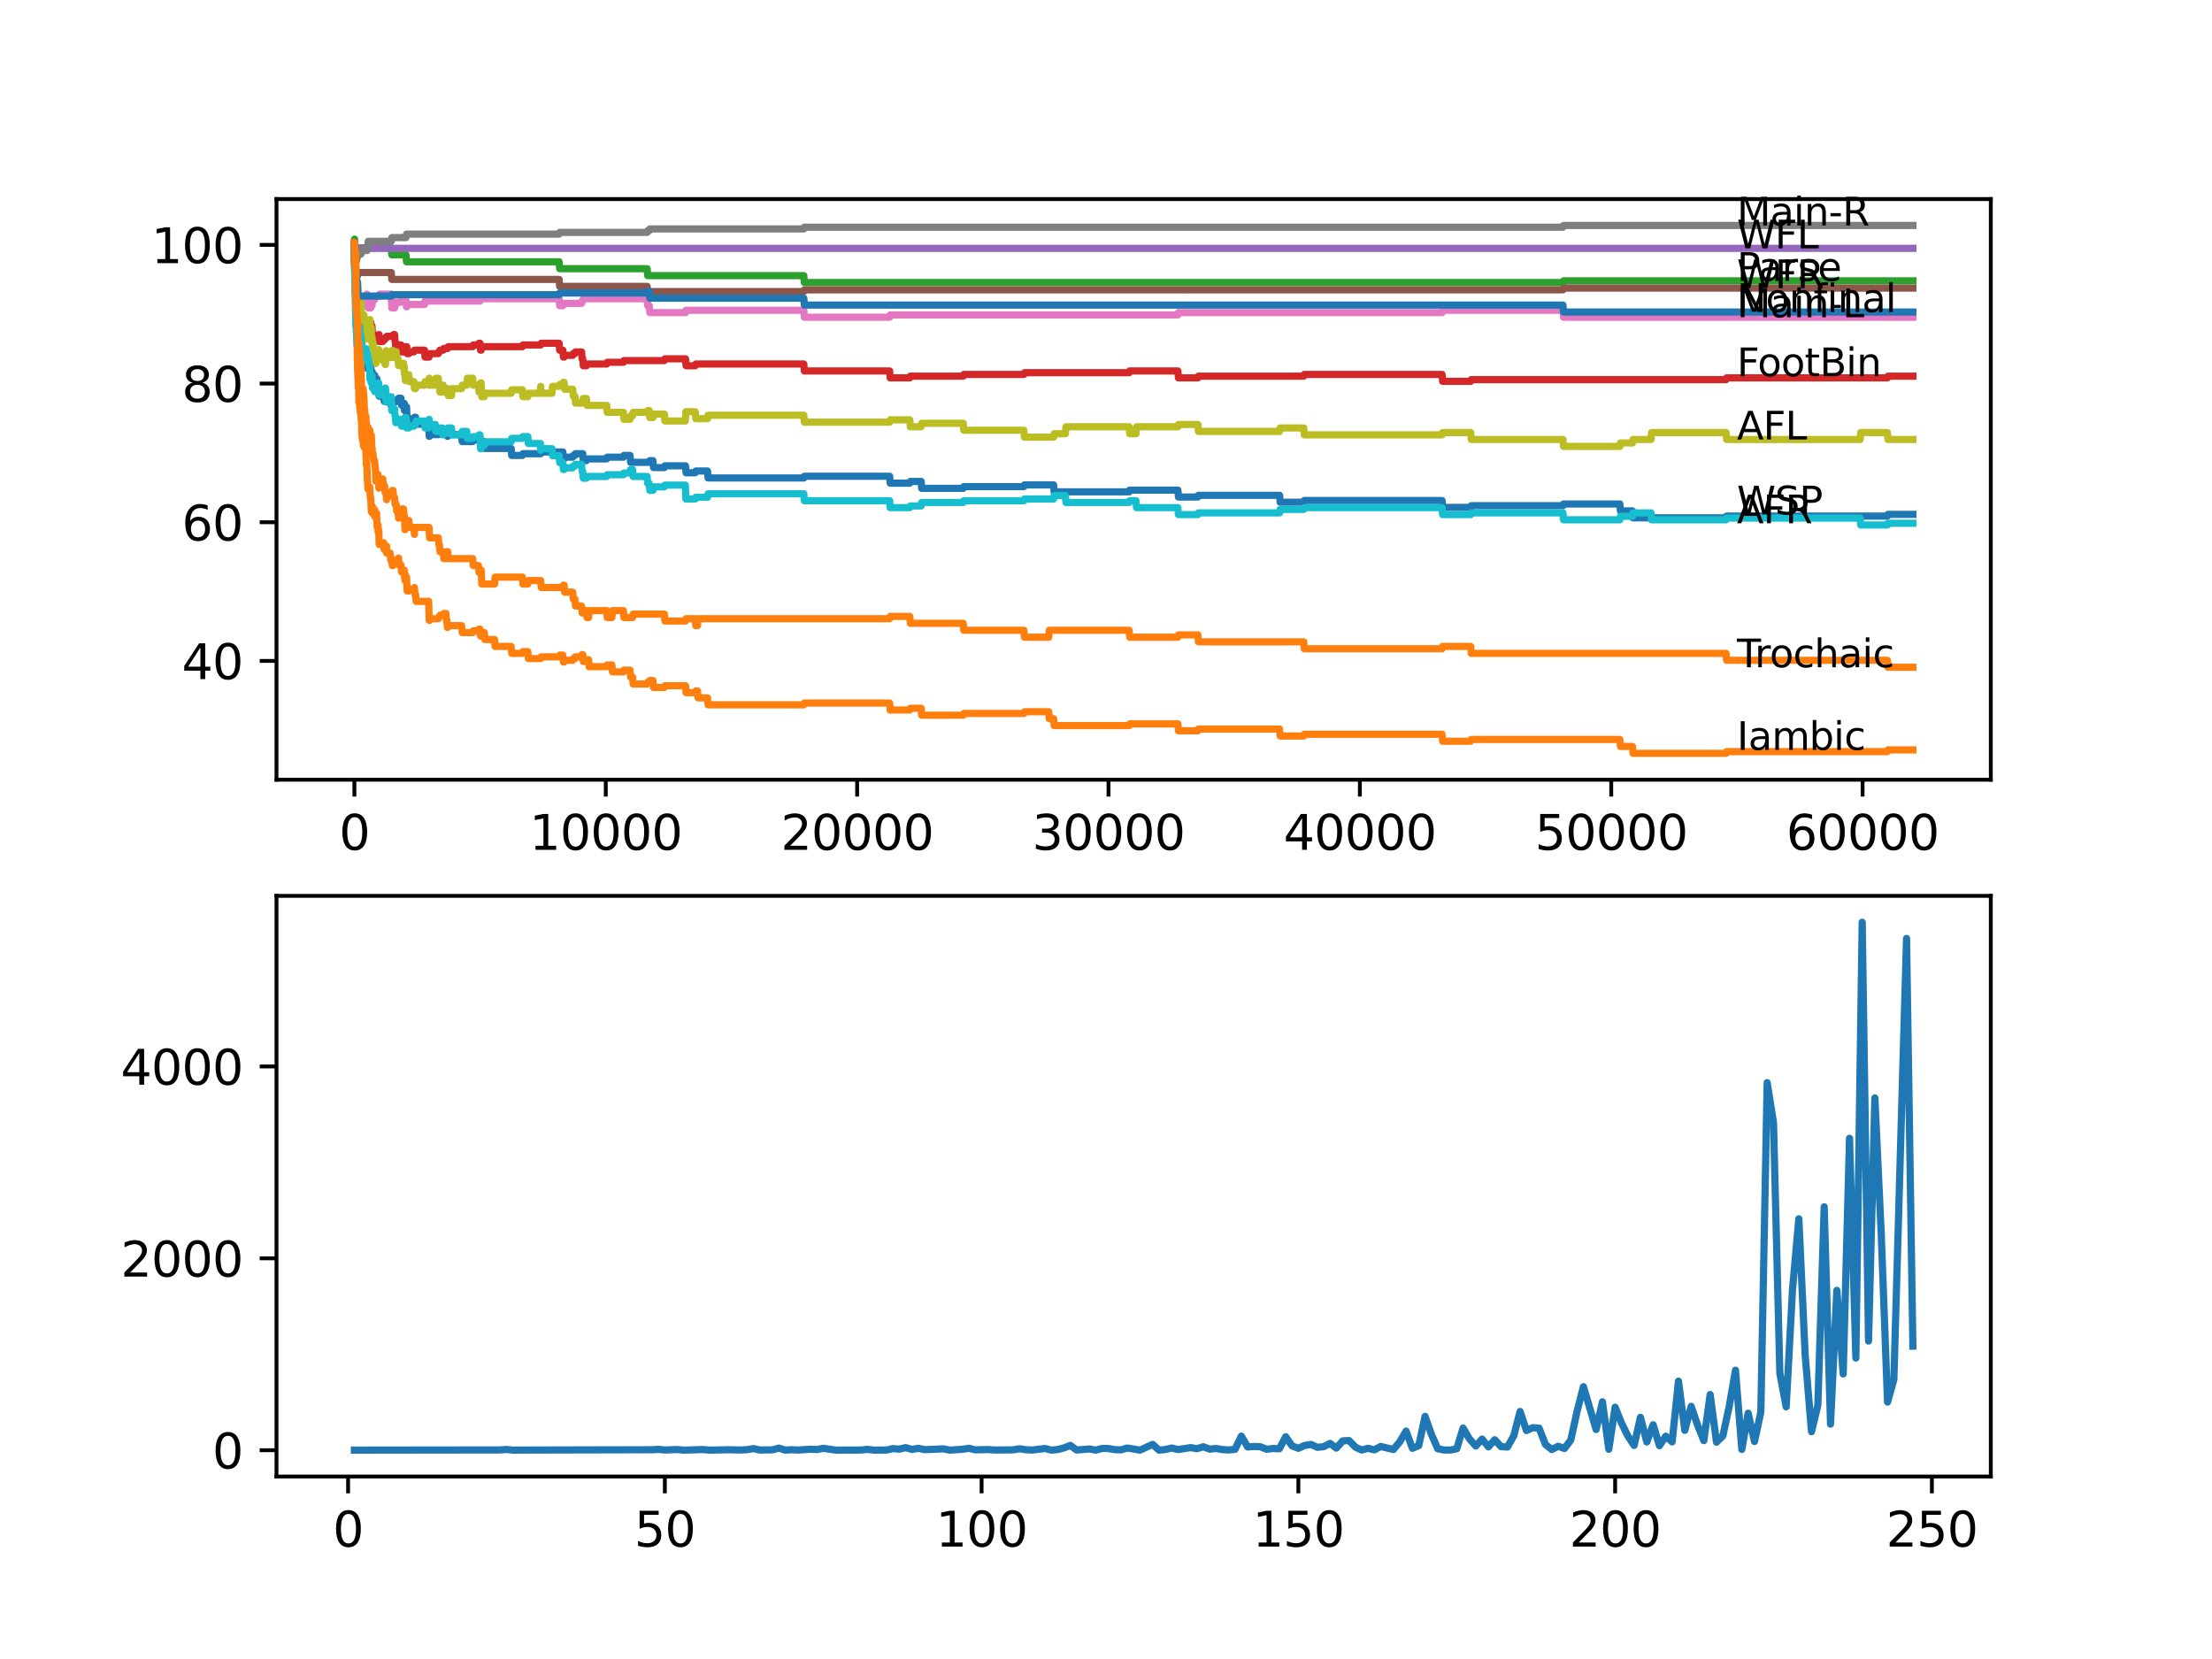 <?xml version="1.0" encoding="utf-8" standalone="no"?>
<!DOCTYPE svg PUBLIC "-//W3C//DTD SVG 1.1//EN"
  "http://www.w3.org/Graphics/SVG/1.1/DTD/svg11.dtd">
<svg xmlns:xlink="http://www.w3.org/1999/xlink" width="460.8pt" height="345.6pt" viewBox="0 0 460.8 345.6" xmlns="http://www.w3.org/2000/svg" version="1.1">
 <defs>
  <style type="text/css">*{stroke-linejoin: round; stroke-linecap: butt}</style>
 </defs>
 <g id="figure_1">
  <g id="patch_1">
   <path d="M 0 345.6 
L 460.8 345.6 
L 460.8 0 
L 0 0 
z
" style="fill: #ffffff"/>
  </g>
  <g id="axes_1">
   <g id="patch_2">
    <path d="M 57.6 162.432 
L 414.72 162.432 
L 414.72 41.472 
L 57.6 41.472 
z
" style="fill: #ffffff"/>
   </g>
   <g id="matplotlib.axis_1">
    <g id="xtick_1">
     <g id="line2d_1">
      <defs>
       <path id="mbdc22576f9" d="M 0 0 
L 0 3.5 
" style="stroke: #000000; stroke-width: 0.8"/>
      </defs>
      <g>
       <use xlink:href="#mbdc22576f9" x="73.827" y="162.432" style="stroke: #000000; stroke-width: 0.8"/>
      </g>
     </g>
     <g id="text_1">
      <!-- 0 -->
      <g transform="translate(70.646 177.03)scale(0.1 -0.1)">
       <defs>
        <path id="DejaVuSans-30" d="M 2034 4250 
Q 1547 4250 1301 3770 
Q 1056 3291 1056 2328 
Q 1056 1369 1301 889 
Q 1547 409 2034 409 
Q 2525 409 2770 889 
Q 3016 1369 3016 2328 
Q 3016 3291 2770 3770 
Q 2525 4250 2034 4250 
z
M 2034 4750 
Q 2819 4750 3233 4129 
Q 3647 3509 3647 2328 
Q 3647 1150 3233 529 
Q 2819 -91 2034 -91 
Q 1250 -91 836 529 
Q 422 1150 422 2328 
Q 422 3509 836 4129 
Q 1250 4750 2034 4750 
z
" transform="scale(0.016)"/>
       </defs>
       <use xlink:href="#DejaVuSans-30"/>
      </g>
     </g>
    </g>
    <g id="xtick_2">
     <g id="line2d_2">
      <g>
       <use xlink:href="#mbdc22576f9" x="126.192" y="162.432" style="stroke: #000000; stroke-width: 0.8"/>
      </g>
     </g>
     <g id="text_2">
      <!-- 10000 -->
      <g transform="translate(110.286 177.03)scale(0.1 -0.1)">
       <defs>
        <path id="DejaVuSans-31" d="M 794 531 
L 1825 531 
L 1825 4091 
L 703 3866 
L 703 4441 
L 1819 4666 
L 2450 4666 
L 2450 531 
L 3481 531 
L 3481 0 
L 794 0 
L 794 531 
z
" transform="scale(0.016)"/>
       </defs>
       <use xlink:href="#DejaVuSans-31"/>
       <use xlink:href="#DejaVuSans-30" x="63.623"/>
       <use xlink:href="#DejaVuSans-30" x="127.246"/>
       <use xlink:href="#DejaVuSans-30" x="190.869"/>
       <use xlink:href="#DejaVuSans-30" x="254.492"/>
      </g>
     </g>
    </g>
    <g id="xtick_3">
     <g id="line2d_3">
      <g>
       <use xlink:href="#mbdc22576f9" x="178.556" y="162.432" style="stroke: #000000; stroke-width: 0.8"/>
      </g>
     </g>
     <g id="text_3">
      <!-- 20000 -->
      <g transform="translate(162.65 177.03)scale(0.1 -0.1)">
       <defs>
        <path id="DejaVuSans-32" d="M 1228 531 
L 3431 531 
L 3431 0 
L 469 0 
L 469 531 
Q 828 903 1448 1529 
Q 2069 2156 2228 2338 
Q 2531 2678 2651 2914 
Q 2772 3150 2772 3378 
Q 2772 3750 2511 3984 
Q 2250 4219 1831 4219 
Q 1534 4219 1204 4116 
Q 875 4013 500 3803 
L 500 4441 
Q 881 4594 1212 4672 
Q 1544 4750 1819 4750 
Q 2544 4750 2975 4387 
Q 3406 4025 3406 3419 
Q 3406 3131 3298 2873 
Q 3191 2616 2906 2266 
Q 2828 2175 2409 1742 
Q 1991 1309 1228 531 
z
" transform="scale(0.016)"/>
       </defs>
       <use xlink:href="#DejaVuSans-32"/>
       <use xlink:href="#DejaVuSans-30" x="63.623"/>
       <use xlink:href="#DejaVuSans-30" x="127.246"/>
       <use xlink:href="#DejaVuSans-30" x="190.869"/>
       <use xlink:href="#DejaVuSans-30" x="254.492"/>
      </g>
     </g>
    </g>
    <g id="xtick_4">
     <g id="line2d_4">
      <g>
       <use xlink:href="#mbdc22576f9" x="230.921" y="162.432" style="stroke: #000000; stroke-width: 0.8"/>
      </g>
     </g>
     <g id="text_4">
      <!-- 30000 -->
      <g transform="translate(215.015 177.03)scale(0.1 -0.1)">
       <defs>
        <path id="DejaVuSans-33" d="M 2597 2516 
Q 3050 2419 3304 2112 
Q 3559 1806 3559 1356 
Q 3559 666 3084 287 
Q 2609 -91 1734 -91 
Q 1441 -91 1130 -33 
Q 819 25 488 141 
L 488 750 
Q 750 597 1062 519 
Q 1375 441 1716 441 
Q 2309 441 2620 675 
Q 2931 909 2931 1356 
Q 2931 1769 2642 2001 
Q 2353 2234 1838 2234 
L 1294 2234 
L 1294 2753 
L 1863 2753 
Q 2328 2753 2575 2939 
Q 2822 3125 2822 3475 
Q 2822 3834 2567 4026 
Q 2313 4219 1838 4219 
Q 1578 4219 1281 4162 
Q 984 4106 628 3988 
L 628 4550 
Q 988 4650 1302 4700 
Q 1616 4750 1894 4750 
Q 2613 4750 3031 4423 
Q 3450 4097 3450 3541 
Q 3450 3153 3228 2886 
Q 3006 2619 2597 2516 
z
" transform="scale(0.016)"/>
       </defs>
       <use xlink:href="#DejaVuSans-33"/>
       <use xlink:href="#DejaVuSans-30" x="63.623"/>
       <use xlink:href="#DejaVuSans-30" x="127.246"/>
       <use xlink:href="#DejaVuSans-30" x="190.869"/>
       <use xlink:href="#DejaVuSans-30" x="254.492"/>
      </g>
     </g>
    </g>
    <g id="xtick_5">
     <g id="line2d_5">
      <g>
       <use xlink:href="#mbdc22576f9" x="283.285" y="162.432" style="stroke: #000000; stroke-width: 0.8"/>
      </g>
     </g>
     <g id="text_5">
      <!-- 40000 -->
      <g transform="translate(267.379 177.03)scale(0.1 -0.1)">
       <defs>
        <path id="DejaVuSans-34" d="M 2419 4116 
L 825 1625 
L 2419 1625 
L 2419 4116 
z
M 2253 4666 
L 3047 4666 
L 3047 1625 
L 3713 1625 
L 3713 1100 
L 3047 1100 
L 3047 0 
L 2419 0 
L 2419 1100 
L 313 1100 
L 313 1709 
L 2253 4666 
z
" transform="scale(0.016)"/>
       </defs>
       <use xlink:href="#DejaVuSans-34"/>
       <use xlink:href="#DejaVuSans-30" x="63.623"/>
       <use xlink:href="#DejaVuSans-30" x="127.246"/>
       <use xlink:href="#DejaVuSans-30" x="190.869"/>
       <use xlink:href="#DejaVuSans-30" x="254.492"/>
      </g>
     </g>
    </g>
    <g id="xtick_6">
     <g id="line2d_6">
      <g>
       <use xlink:href="#mbdc22576f9" x="335.65" y="162.432" style="stroke: #000000; stroke-width: 0.8"/>
      </g>
     </g>
     <g id="text_6">
      <!-- 50000 -->
      <g transform="translate(319.744 177.03)scale(0.1 -0.1)">
       <defs>
        <path id="DejaVuSans-35" d="M 691 4666 
L 3169 4666 
L 3169 4134 
L 1269 4134 
L 1269 2991 
Q 1406 3038 1543 3061 
Q 1681 3084 1819 3084 
Q 2600 3084 3056 2656 
Q 3513 2228 3513 1497 
Q 3513 744 3044 326 
Q 2575 -91 1722 -91 
Q 1428 -91 1123 -41 
Q 819 9 494 109 
L 494 744 
Q 775 591 1075 516 
Q 1375 441 1709 441 
Q 2250 441 2565 725 
Q 2881 1009 2881 1497 
Q 2881 1984 2565 2268 
Q 2250 2553 1709 2553 
Q 1456 2553 1204 2497 
Q 953 2441 691 2322 
L 691 4666 
z
" transform="scale(0.016)"/>
       </defs>
       <use xlink:href="#DejaVuSans-35"/>
       <use xlink:href="#DejaVuSans-30" x="63.623"/>
       <use xlink:href="#DejaVuSans-30" x="127.246"/>
       <use xlink:href="#DejaVuSans-30" x="190.869"/>
       <use xlink:href="#DejaVuSans-30" x="254.492"/>
      </g>
     </g>
    </g>
    <g id="xtick_7">
     <g id="line2d_7">
      <g>
       <use xlink:href="#mbdc22576f9" x="388.014" y="162.432" style="stroke: #000000; stroke-width: 0.8"/>
      </g>
     </g>
     <g id="text_7">
      <!-- 60000 -->
      <g transform="translate(372.108 177.03)scale(0.1 -0.1)">
       <defs>
        <path id="DejaVuSans-36" d="M 2113 2584 
Q 1688 2584 1439 2293 
Q 1191 2003 1191 1497 
Q 1191 994 1439 701 
Q 1688 409 2113 409 
Q 2538 409 2786 701 
Q 3034 994 3034 1497 
Q 3034 2003 2786 2293 
Q 2538 2584 2113 2584 
z
M 3366 4563 
L 3366 3988 
Q 3128 4100 2886 4159 
Q 2644 4219 2406 4219 
Q 1781 4219 1451 3797 
Q 1122 3375 1075 2522 
Q 1259 2794 1537 2939 
Q 1816 3084 2150 3084 
Q 2853 3084 3261 2657 
Q 3669 2231 3669 1497 
Q 3669 778 3244 343 
Q 2819 -91 2113 -91 
Q 1303 -91 875 529 
Q 447 1150 447 2328 
Q 447 3434 972 4092 
Q 1497 4750 2381 4750 
Q 2619 4750 2861 4703 
Q 3103 4656 3366 4563 
z
" transform="scale(0.016)"/>
       </defs>
       <use xlink:href="#DejaVuSans-36"/>
       <use xlink:href="#DejaVuSans-30" x="63.623"/>
       <use xlink:href="#DejaVuSans-30" x="127.246"/>
       <use xlink:href="#DejaVuSans-30" x="190.869"/>
       <use xlink:href="#DejaVuSans-30" x="254.492"/>
      </g>
     </g>
    </g>
   </g>
   <g id="matplotlib.axis_2">
    <g id="ytick_1">
     <g id="line2d_8">
      <defs>
       <path id="m6785512b42" d="M 0 0 
L -3.5 0 
" style="stroke: #000000; stroke-width: 0.8"/>
      </defs>
      <g>
       <use xlink:href="#m6785512b42" x="57.6" y="137.676" style="stroke: #000000; stroke-width: 0.8"/>
      </g>
     </g>
     <g id="text_8">
      <!-- 40 -->
      <g transform="translate(37.875 141.475)scale(0.1 -0.1)">
       <use xlink:href="#DejaVuSans-34"/>
       <use xlink:href="#DejaVuSans-30" x="63.623"/>
      </g>
     </g>
    </g>
    <g id="ytick_2">
     <g id="line2d_9">
      <g>
       <use xlink:href="#m6785512b42" x="57.6" y="108.789" style="stroke: #000000; stroke-width: 0.8"/>
      </g>
     </g>
     <g id="text_9">
      <!-- 60 -->
      <g transform="translate(37.875 112.588)scale(0.1 -0.1)">
       <use xlink:href="#DejaVuSans-36"/>
       <use xlink:href="#DejaVuSans-30" x="63.623"/>
      </g>
     </g>
    </g>
    <g id="ytick_3">
     <g id="line2d_10">
      <g>
       <use xlink:href="#m6785512b42" x="57.6" y="79.901" style="stroke: #000000; stroke-width: 0.8"/>
      </g>
     </g>
     <g id="text_10">
      <!-- 80 -->
      <g transform="translate(37.875 83.701)scale(0.1 -0.1)">
       <defs>
        <path id="DejaVuSans-38" d="M 2034 2216 
Q 1584 2216 1326 1975 
Q 1069 1734 1069 1313 
Q 1069 891 1326 650 
Q 1584 409 2034 409 
Q 2484 409 2743 651 
Q 3003 894 3003 1313 
Q 3003 1734 2745 1975 
Q 2488 2216 2034 2216 
z
M 1403 2484 
Q 997 2584 770 2862 
Q 544 3141 544 3541 
Q 544 4100 942 4425 
Q 1341 4750 2034 4750 
Q 2731 4750 3128 4425 
Q 3525 4100 3525 3541 
Q 3525 3141 3298 2862 
Q 3072 2584 2669 2484 
Q 3125 2378 3379 2068 
Q 3634 1759 3634 1313 
Q 3634 634 3220 271 
Q 2806 -91 2034 -91 
Q 1263 -91 848 271 
Q 434 634 434 1313 
Q 434 1759 690 2068 
Q 947 2378 1403 2484 
z
M 1172 3481 
Q 1172 3119 1398 2916 
Q 1625 2713 2034 2713 
Q 2441 2713 2670 2916 
Q 2900 3119 2900 3481 
Q 2900 3844 2670 4047 
Q 2441 4250 2034 4250 
Q 1625 4250 1398 4047 
Q 1172 3844 1172 3481 
z
" transform="scale(0.016)"/>
       </defs>
       <use xlink:href="#DejaVuSans-38"/>
       <use xlink:href="#DejaVuSans-30" x="63.623"/>
      </g>
     </g>
    </g>
    <g id="ytick_4">
     <g id="line2d_11">
      <g>
       <use xlink:href="#m6785512b42" x="57.6" y="51.014" style="stroke: #000000; stroke-width: 0.8"/>
      </g>
     </g>
     <g id="text_11">
      <!-- 100 -->
      <g transform="translate(31.512 54.814)scale(0.1 -0.1)">
       <use xlink:href="#DejaVuSans-31"/>
       <use xlink:href="#DejaVuSans-30" x="63.623"/>
       <use xlink:href="#DejaVuSans-30" x="127.246"/>
      </g>
     </g>
    </g>
   </g>
   <g id="line2d_12">
    <path d="M 73.833 51.014 
L 73.838 50.653 
L 73.859 54.986 
L 73.906 53.422 
L 74.037 58.91 
L 74.079 58.91 
L 74.084 58.621 
L 74.1 61.51 
L 74.157 59.464 
L 74.199 61.63 
L 74.267 59.464 
L 74.273 59.464 
L 74.383 61.149 
L 74.388 60.788 
L 74.419 60.788 
L 74.55 67.649 
L 74.639 65.193 
L 74.665 66.637 
L 74.728 66.637 
L 74.754 69.526 
L 74.843 68.443 
L 74.896 68.443 
L 74.922 67.721 
L 74.927 69.165 
L 75 68.804 
L 75.016 68.804 
L 75.053 70.248 
L 75.126 69.887 
L 75.158 69.887 
L 75.273 71.332 
L 75.278 71.332 
L 75.33 70.609 
L 75.357 73.498 
L 75.362 73.498 
L 75.451 74.943 
L 75.472 74.22 
L 75.65 74.22 
L 75.692 73.498 
L 75.697 74.943 
L 75.755 74.943 
L 75.796 74.943 
L 75.917 73.498 
L 75.99 73.498 
L 76.063 72.776 
L 76.069 74.22 
L 76.09 74.22 
L 76.168 74.22 
L 76.273 73.137 
L 76.315 74.581 
L 76.383 74.22 
L 76.414 74.22 
L 76.529 76.748 
L 76.634 76.748 
L 76.749 76.387 
L 77.058 76.387 
L 77.179 75.665 
L 77.226 75.665 
L 77.346 78.553 
L 77.352 78.553 
L 77.472 77.831 
L 77.545 77.831 
L 77.551 77.47 
L 77.556 78.915 
L 77.64 78.915 
L 77.708 78.915 
L 77.823 78.553 
L 78.027 78.553 
L 78.069 78.192 
L 78.074 79.637 
L 78.121 79.637 
L 78.189 79.637 
L 78.31 78.915 
L 78.53 78.915 
L 78.645 80.359 
L 78.718 80.359 
L 78.776 79.998 
L 78.781 81.442 
L 78.813 81.442 
L 78.907 81.442 
L 78.97 81.081 
L 78.975 82.525 
L 79.001 82.525 
L 79.739 82.525 
L 79.855 82.164 
L 79.917 82.164 
L 80.033 83.609 
L 80.122 83.609 
L 80.237 83.248 
L 80.457 83.248 
L 80.572 82.887 
L 81.268 82.887 
L 81.384 84.331 
L 81.504 84.331 
L 81.619 84.042 
L 81.871 84.042 
L 81.986 83.681 
L 82.536 83.681 
L 82.651 83.32 
L 82.907 83.32 
L 83.023 82.959 
L 83.531 82.959 
L 83.646 84.403 
L 84.06 84.403 
L 84.175 84.042 
L 84.227 84.042 
L 84.238 85.486 
L 84.337 85.125 
L 84.342 85.125 
L 84.457 84.764 
L 84.693 84.764 
L 84.814 87.653 
L 85.185 87.653 
L 85.301 87.292 
L 86.227 87.292 
L 86.343 86.931 
L 86.578 86.931 
L 86.693 88.375 
L 89.296 88.375 
L 89.411 90.903 
L 89.474 90.903 
L 89.589 90.542 
L 91.307 90.542 
L 91.422 90.18 
L 91.537 90.18 
L 91.652 89.819 
L 92.328 89.819 
L 92.443 89.458 
L 93.092 89.458 
L 93.208 90.903 
L 93.265 90.903 
L 93.38 90.542 
L 96.166 90.542 
L 96.281 91.986 
L 98.47 91.986 
L 98.585 91.625 
L 99.675 91.625 
L 99.79 91.264 
L 99.989 91.264 
L 100.104 92.708 
L 100.24 92.708 
L 100.361 91.986 
L 100.889 91.986 
L 101.005 93.43 
L 106.487 93.43 
L 106.602 94.875 
L 108.817 94.875 
L 108.933 94.514 
L 112.64 94.514 
L 112.755 94.152 
L 117.253 94.152 
L 117.369 95.597 
L 117.515 95.597 
L 117.63 95.236 
L 119.311 95.236 
L 119.426 94.875 
L 119.762 94.875 
L 119.877 94.514 
L 121.395 94.514 
L 121.511 95.958 
L 122.16 95.958 
L 122.275 95.597 
L 126.386 95.597 
L 126.501 95.236 
L 129.863 95.236 
L 129.978 94.875 
L 131.25 94.875 
L 131.366 96.319 
L 135.251 96.319 
L 135.366 95.958 
L 136.026 95.958 
L 136.141 97.402 
L 138.398 97.402 
L 138.513 97.041 
L 142.807 97.041 
L 142.922 98.486 
L 144.828 98.486 
L 144.944 98.124 
L 147.389 98.124 
L 147.504 99.569 
L 167.45 99.569 
L 167.565 99.208 
L 185.327 99.208 
L 185.442 100.652 
L 189.522 100.652 
L 189.637 100.291 
L 191.888 100.291 
L 192.004 101.735 
L 200.66 101.735 
L 200.775 101.374 
L 213.29 101.374 
L 213.405 101.013 
L 219.485 101.013 
L 219.6 102.458 
L 235.225 102.458 
L 235.34 102.096 
L 245.374 102.096 
L 245.489 103.541 
L 249.537 103.541 
L 249.652 103.18 
L 266.56 103.18 
L 266.675 104.624 
L 271.592 104.624 
L 271.708 104.263 
L 300.409 104.263 
L 300.524 105.707 
L 306.368 105.707 
L 306.483 105.346 
L 325.596 105.346 
L 325.711 104.985 
L 337.446 104.985 
L 337.561 106.43 
L 340.075 106.43 
L 340.19 107.874 
L 359.57 107.874 
L 359.685 107.513 
L 393.183 107.513 
L 393.298 107.152 
L 398.487 107.152 
L 398.487 107.152 
" clip-path="url(#pae8fe4c8f8)" style="fill: none; stroke: #1f77b4; stroke-width: 1.5; stroke-linecap: square"/>
   </g>
   <g id="line2d_13">
    <path d="M 73.833 52.459 
L 73.838 52.098 
L 73.859 56.431 
L 73.885 55.42 
L 74.016 61.871 
L 74.063 61.871 
L 74.11 65.915 
L 74.178 64.23 
L 74.184 63.508 
L 74.225 69.285 
L 74.257 68.563 
L 74.273 67.48 
L 74.33 71.091 
L 74.372 71.091 
L 74.503 77.591 
L 74.529 77.591 
L 74.65 80.913 
L 74.728 80.913 
L 74.754 83.801 
L 74.843 82.718 
L 74.89 82.718 
L 74.932 84.885 
L 75.006 84.523 
L 75.016 84.523 
L 75.053 85.968 
L 75.126 85.607 
L 75.158 85.607 
L 75.273 87.773 
L 75.278 87.773 
L 75.33 87.051 
L 75.357 89.94 
L 75.362 89.94 
L 75.451 91.384 
L 75.472 90.662 
L 75.508 90.662 
L 75.624 92.106 
L 75.65 92.106 
L 75.692 91.384 
L 75.697 92.828 
L 75.755 92.828 
L 75.796 92.828 
L 75.87 91.745 
L 75.875 93.19 
L 75.901 93.19 
L 75.912 93.19 
L 76.037 92.106 
L 76.063 92.106 
L 76.168 93.551 
L 76.173 93.19 
L 76.189 93.19 
L 76.31 96.8 
L 76.315 96.8 
L 76.414 96.439 
L 76.535 100.411 
L 76.598 100.411 
L 76.634 101.856 
L 76.708 101.495 
L 77.022 101.495 
L 77.137 103.661 
L 77.226 103.661 
L 77.346 106.55 
L 77.352 106.55 
L 77.472 105.828 
L 77.545 105.828 
L 77.551 105.467 
L 77.556 106.911 
L 77.64 106.911 
L 77.708 106.911 
L 77.823 106.55 
L 78.027 106.55 
L 78.069 106.189 
L 78.074 107.633 
L 78.121 107.633 
L 78.189 107.633 
L 78.31 106.911 
L 78.446 106.911 
L 78.566 109.8 
L 78.718 109.8 
L 78.776 109.439 
L 78.781 110.883 
L 78.813 110.883 
L 78.907 110.883 
L 78.923 110.522 
L 78.975 113.411 
L 78.98 113.411 
L 79.739 113.411 
L 79.855 113.049 
L 79.917 113.049 
L 80.033 114.494 
L 80.122 114.494 
L 80.237 114.133 
L 80.457 114.133 
L 80.535 113.772 
L 80.541 115.216 
L 80.551 115.216 
L 81.268 115.216 
L 81.384 116.66 
L 81.504 116.66 
L 81.609 116.371 
L 81.724 117.816 
L 81.871 117.816 
L 81.986 117.455 
L 82.185 117.455 
L 82.3 116.973 
L 82.536 116.973 
L 82.651 116.612 
L 82.907 116.612 
L 83.023 116.251 
L 83.138 117.695 
L 83.531 117.695 
L 83.646 119.14 
L 84.06 119.14 
L 84.175 118.779 
L 84.227 118.779 
L 84.238 120.223 
L 84.337 119.862 
L 84.342 119.862 
L 84.363 119.501 
L 84.368 120.945 
L 84.437 120.945 
L 84.567 120.945 
L 84.683 120.223 
L 84.693 120.223 
L 84.814 123.112 
L 85.185 123.112 
L 85.301 122.751 
L 86.227 122.751 
L 86.332 122.39 
L 86.447 123.834 
L 86.578 123.834 
L 86.693 125.278 
L 89.296 125.278 
L 89.416 129.25 
L 89.474 129.25 
L 89.589 128.889 
L 91.307 128.889 
L 91.422 128.528 
L 91.537 128.528 
L 91.652 128.167 
L 92.328 128.167 
L 92.443 127.806 
L 92.899 127.806 
L 93.014 129.25 
L 93.092 129.25 
L 93.208 130.695 
L 93.265 130.695 
L 93.38 130.334 
L 96.166 130.334 
L 96.281 131.778 
L 98.47 131.778 
L 98.585 131.417 
L 99.675 131.417 
L 99.79 131.056 
L 99.989 131.056 
L 100.104 132.5 
L 100.24 132.5 
L 100.361 131.778 
L 100.889 131.778 
L 101.005 133.222 
L 103.021 133.222 
L 103.136 134.667 
L 106.487 134.667 
L 106.602 136.111 
L 108.817 136.111 
L 108.933 135.75 
L 109.949 135.75 
L 110.064 137.194 
L 112.64 137.194 
L 112.755 136.833 
L 116.473 136.833 
L 116.588 136.472 
L 117.253 136.472 
L 117.369 137.916 
L 117.515 137.916 
L 117.63 137.555 
L 119.311 137.555 
L 119.426 137.194 
L 119.762 137.194 
L 119.877 136.833 
L 121.149 136.833 
L 121.264 136.352 
L 121.395 136.352 
L 121.511 137.796 
L 122.16 137.796 
L 122.275 137.435 
L 122.615 137.435 
L 122.731 138.879 
L 126.386 138.879 
L 126.501 138.518 
L 127.47 138.518 
L 127.585 139.963 
L 129.863 139.963 
L 129.978 139.602 
L 131.25 139.602 
L 131.366 141.046 
L 131.774 141.046 
L 131.889 142.49 
L 134.811 142.49 
L 134.926 142.129 
L 135.251 142.129 
L 135.366 141.768 
L 136.026 141.768 
L 136.141 143.212 
L 138.398 143.212 
L 138.513 142.851 
L 142.807 142.851 
L 142.922 144.296 
L 144.828 144.296 
L 144.944 143.935 
L 145.305 143.935 
L 145.42 145.379 
L 147.389 145.379 
L 147.504 146.823 
L 167.45 146.823 
L 167.565 146.462 
L 185.327 146.462 
L 185.442 147.907 
L 189.522 147.907 
L 189.637 147.546 
L 191.888 147.546 
L 192.004 148.99 
L 200.66 148.99 
L 200.775 148.629 
L 213.29 148.629 
L 213.405 148.268 
L 218.474 148.268 
L 218.589 149.712 
L 219.485 149.712 
L 219.6 151.156 
L 235.225 151.156 
L 235.34 150.795 
L 245.374 150.795 
L 245.489 152.24 
L 249.537 152.24 
L 249.652 151.879 
L 266.56 151.879 
L 266.675 153.323 
L 271.592 153.323 
L 271.708 152.962 
L 300.409 152.962 
L 300.524 154.406 
L 306.368 154.406 
L 306.483 154.045 
L 337.446 154.045 
L 337.561 155.489 
L 340.075 155.489 
L 340.19 156.934 
L 359.57 156.934 
L 359.685 156.573 
L 393.183 156.573 
L 393.298 156.212 
L 398.487 156.212 
L 398.487 156.212 
" clip-path="url(#pae8fe4c8f8)" style="fill: none; stroke: #ff7f0e; stroke-width: 1.5; stroke-linecap: square"/>
   </g>
   <g id="line2d_14">
    <path d="M 73.833 50.533 
L 73.864 49.811 
L 73.911 51.375 
L 73.927 51.375 
L 73.937 51.375 
L 73.943 52.82 
L 74.006 51.087 
L 74.053 52.531 
L 74.079 52.531 
L 74.11 51.761 
L 74.115 53.205 
L 74.184 52.844 
L 74.257 52.844 
L 74.377 52.001 
L 74.493 52.001 
L 74.608 51.64 
L 81.504 51.64 
L 81.619 53.085 
L 84.567 53.085 
L 84.683 54.529 
L 116.473 54.529 
L 116.588 55.973 
L 134.811 55.973 
L 134.926 57.418 
L 167.45 57.418 
L 167.565 58.862 
L 325.596 58.862 
L 325.711 58.501 
L 398.487 58.501 
L 398.487 58.501 
" clip-path="url(#pae8fe4c8f8)" style="fill: none; stroke: #2ca02c; stroke-width: 1.5; stroke-linecap: square"/>
   </g>
   <g id="line2d_15">
    <path d="M 73.833 52.459 
L 73.859 52.459 
L 73.869 52.17 
L 73.885 55.059 
L 73.932 54.336 
L 73.937 54.336 
L 73.943 54.048 
L 74 56.936 
L 74.121 60.908 
L 74.184 60.908 
L 74.257 60.066 
L 74.262 61.51 
L 74.283 61.51 
L 74.325 61.51 
L 74.383 62.954 
L 74.435 62.593 
L 74.461 62.593 
L 74.493 62.232 
L 74.498 63.677 
L 74.534 63.677 
L 74.65 65.121 
L 74.775 65.121 
L 74.89 64.76 
L 74.932 64.76 
L 75.016 63.917 
L 75.021 65.362 
L 75.032 65.362 
L 75.053 65.362 
L 75.168 65.001 
L 75.215 65.001 
L 75.336 67.889 
L 75.351 67.889 
L 75.466 69.334 
L 75.828 69.334 
L 75.948 68.611 
L 75.99 68.611 
L 76.111 67.889 
L 76.168 67.889 
L 76.283 67.528 
L 76.299 67.528 
L 76.315 68.973 
L 76.409 68.611 
L 76.44 68.611 
L 76.556 68.25 
L 76.634 68.25 
L 76.749 67.889 
L 77.058 67.889 
L 77.179 67.167 
L 77.226 67.167 
L 77.341 68.611 
L 77.352 68.611 
L 77.472 67.889 
L 77.493 67.889 
L 77.608 70.417 
L 77.708 70.417 
L 77.823 70.056 
L 78.027 70.056 
L 78.032 69.695 
L 78.038 71.139 
L 78.121 71.139 
L 78.189 71.139 
L 78.31 70.417 
L 78.718 70.417 
L 78.834 70.056 
L 78.907 70.056 
L 78.97 69.695 
L 78.975 71.139 
L 79.001 71.139 
L 79.739 71.139 
L 79.855 70.778 
L 80.122 70.778 
L 80.237 70.417 
L 80.457 70.417 
L 80.572 70.056 
L 81.871 70.056 
L 81.986 69.695 
L 82.185 69.695 
L 82.3 71.139 
L 82.342 71.139 
L 82.457 72.583 
L 82.536 72.583 
L 82.651 72.222 
L 82.907 72.222 
L 83.023 71.861 
L 83.531 71.861 
L 83.646 73.306 
L 84.06 73.306 
L 84.175 72.945 
L 84.238 72.945 
L 84.358 72.222 
L 84.73 72.222 
L 84.845 73.667 
L 85.185 73.667 
L 85.301 73.306 
L 86.227 73.306 
L 86.343 72.945 
L 88.427 72.945 
L 88.542 74.389 
L 89.375 74.389 
L 89.495 73.667 
L 91.307 73.667 
L 91.422 73.306 
L 91.537 73.306 
L 91.652 72.945 
L 92.328 72.945 
L 92.443 72.583 
L 93.265 72.583 
L 93.38 72.222 
L 98.47 72.222 
L 98.585 71.861 
L 99.675 71.861 
L 99.79 71.5 
L 99.989 71.5 
L 100.104 72.945 
L 100.24 72.945 
L 100.361 72.222 
L 108.817 72.222 
L 108.933 71.861 
L 112.64 71.861 
L 112.755 71.5 
L 116.473 71.5 
L 116.588 72.945 
L 117.253 72.945 
L 117.369 74.389 
L 117.515 74.389 
L 117.63 74.028 
L 119.311 74.028 
L 119.426 73.667 
L 119.762 73.667 
L 119.877 73.306 
L 121.149 73.306 
L 121.264 74.75 
L 121.395 74.75 
L 121.511 76.194 
L 122.16 76.194 
L 122.275 75.833 
L 126.386 75.833 
L 126.501 75.472 
L 129.863 75.472 
L 129.978 75.111 
L 138.398 75.111 
L 138.513 74.75 
L 142.807 74.75 
L 142.922 76.194 
L 144.828 76.194 
L 144.944 75.833 
L 167.45 75.833 
L 167.565 77.278 
L 185.327 77.278 
L 185.442 78.722 
L 189.522 78.722 
L 189.637 78.361 
L 200.66 78.361 
L 200.775 78 
L 213.29 78 
L 213.405 77.639 
L 235.225 77.639 
L 235.34 77.278 
L 245.374 77.278 
L 245.489 78.722 
L 249.537 78.722 
L 249.652 78.361 
L 271.592 78.361 
L 271.708 78 
L 300.409 78 
L 300.524 79.444 
L 306.368 79.444 
L 306.483 79.083 
L 359.57 79.083 
L 359.685 78.722 
L 393.183 78.722 
L 393.298 78.361 
L 398.487 78.361 
L 398.487 78.361 
" clip-path="url(#pae8fe4c8f8)" style="fill: none; stroke: #d62728; stroke-width: 1.5; stroke-linecap: square"/>
   </g>
   <g id="line2d_16">
    <path d="M 73.833 50.533 
L 73.864 50.533 
L 73.869 51.977 
L 73.979 51.737 
L 398.487 51.737 
L 398.487 51.737 
" clip-path="url(#pae8fe4c8f8)" style="fill: none; stroke: #9467bd; stroke-width: 1.5; stroke-linecap: square"/>
   </g>
   <g id="line2d_17">
    <path d="M 73.833 51.014 
L 73.943 57.273 
L 73.964 56.984 
L 74.079 56.984 
L 74.11 56.696 
L 74.115 58.14 
L 74.173 57.779 
L 74.257 57.779 
L 74.372 57.418 
L 74.493 57.418 
L 74.613 56.768 
L 81.504 56.768 
L 81.619 58.212 
L 116.473 58.212 
L 116.588 59.656 
L 134.811 59.656 
L 134.926 61.101 
L 135.251 61.101 
L 135.366 60.74 
L 167.45 60.74 
L 167.565 60.379 
L 325.596 60.379 
L 325.711 60.018 
L 398.487 60.018 
L 398.487 60.018 
" clip-path="url(#pae8fe4c8f8)" style="fill: none; stroke: #8c564b; stroke-width: 1.5; stroke-linecap: square"/>
   </g>
   <g id="line2d_18">
    <path d="M 73.833 51.014 
L 73.838 51.014 
L 73.979 60.788 
L 73.985 60.788 
L 74.016 59.705 
L 74.084 61.51 
L 74.089 61.029 
L 74.095 61.029 
L 74.136 59.825 
L 74.152 62.714 
L 74.194 61.871 
L 74.225 61.871 
L 74.257 61.39 
L 74.288 63.797 
L 74.314 63.797 
L 74.419 63.797 
L 74.493 62.353 
L 74.529 63.797 
L 74.534 63.797 
L 74.587 63.315 
L 74.592 64.76 
L 74.634 64.76 
L 74.639 64.76 
L 74.754 63.917 
L 74.922 63.917 
L 75.048 62.473 
L 75.215 62.473 
L 75.268 63.917 
L 75.325 63.436 
L 75.33 63.436 
L 75.451 62.473 
L 75.692 62.473 
L 75.807 61.991 
L 76.299 61.991 
L 76.414 61.269 
L 76.451 61.269 
L 76.566 62.714 
L 76.592 62.714 
L 76.708 64.158 
L 77.226 64.158 
L 77.341 63.677 
L 77.493 63.677 
L 77.608 62.473 
L 78.032 62.473 
L 78.148 61.751 
L 78.97 61.751 
L 79.085 61.269 
L 81.504 61.269 
L 81.625 64.158 
L 82.185 64.158 
L 82.3 63.677 
L 82.342 63.677 
L 82.457 62.954 
L 83.531 62.954 
L 83.646 62.473 
L 84.567 62.473 
L 84.683 63.917 
L 84.73 63.917 
L 84.845 63.436 
L 88.427 63.436 
L 88.542 62.714 
L 99.989 62.714 
L 100.104 62.232 
L 116.473 62.232 
L 116.588 63.677 
L 117.253 63.677 
L 117.369 63.195 
L 121.149 63.195 
L 121.264 62.714 
L 121.395 62.714 
L 121.511 62.232 
L 134.811 62.232 
L 134.926 63.677 
L 135.251 63.677 
L 135.366 65.121 
L 142.807 65.121 
L 142.922 64.639 
L 167.45 64.639 
L 167.565 66.084 
L 185.327 66.084 
L 185.442 65.602 
L 245.374 65.602 
L 245.489 65.121 
L 300.409 65.121 
L 300.524 64.639 
L 325.596 64.639 
L 325.711 66.084 
L 398.487 66.084 
L 398.487 66.084 
" clip-path="url(#pae8fe4c8f8)" style="fill: none; stroke: #e377c2; stroke-width: 1.5; stroke-linecap: square"/>
   </g>
   <g id="line2d_19">
    <path d="M 73.833 51.014 
L 73.943 55.347 
L 73.958 55.059 
L 74.074 53.614 
L 74.079 53.614 
L 74.11 53.325 
L 74.115 54.77 
L 74.173 54.409 
L 74.257 54.409 
L 74.377 53.566 
L 74.493 53.566 
L 74.613 52.916 
L 75.215 52.916 
L 75.33 52.194 
L 76.451 52.194 
L 76.566 51.712 
L 76.592 51.712 
L 76.708 50.268 
L 81.504 50.268 
L 81.625 49.498 
L 84.567 49.498 
L 84.683 48.776 
L 116.473 48.776 
L 116.588 48.415 
L 134.811 48.415 
L 134.926 48.053 
L 135.251 48.053 
L 135.366 47.692 
L 167.45 47.692 
L 167.565 47.331 
L 325.596 47.331 
L 325.711 46.97 
L 398.487 46.97 
L 398.487 46.97 
" clip-path="url(#pae8fe4c8f8)" style="fill: none; stroke: #7f7f7f; stroke-width: 1.5; stroke-linecap: square"/>
   </g>
   <g id="line2d_20">
    <path d="M 73.833 52.459 
L 73.969 59.825 
L 73.979 59.825 
L 74 57.297 
L 74.095 58.621 
L 74.136 57.418 
L 74.152 60.306 
L 74.194 59.464 
L 74.225 59.464 
L 74.257 58.982 
L 74.262 60.427 
L 74.325 59.464 
L 74.419 61.63 
L 74.44 61.149 
L 74.456 61.149 
L 74.461 60.667 
L 74.498 63.075 
L 74.555 61.871 
L 74.587 61.871 
L 74.639 63.315 
L 74.697 62.834 
L 74.728 62.834 
L 74.775 61.751 
L 74.781 63.195 
L 74.833 63.195 
L 74.922 63.195 
L 74.932 62.714 
L 74.938 64.158 
L 75.032 63.195 
L 75.053 63.195 
L 75.158 64.639 
L 75.163 63.917 
L 75.215 63.917 
L 75.22 63.195 
L 75.283 66.325 
L 75.304 66.325 
L 75.325 66.325 
L 75.33 67.769 
L 75.367 66.084 
L 75.435 66.084 
L 75.692 66.084 
L 75.807 65.602 
L 75.828 65.602 
L 75.948 68.491 
L 75.985 68.491 
L 75.99 67.047 
L 76.016 69.935 
L 76.09 69.213 
L 76.168 69.213 
L 76.273 70.658 
L 76.278 69.935 
L 76.299 69.935 
L 76.32 70.658 
L 76.42 68.491 
L 76.44 68.491 
L 76.451 69.935 
L 76.55 69.454 
L 76.598 69.454 
L 76.634 68.732 
L 76.639 70.176 
L 76.702 70.176 
L 76.76 70.176 
L 76.875 68.732 
L 77.022 68.732 
L 77.058 66.565 
L 77.126 68.01 
L 77.226 69.454 
L 77.236 68.973 
L 77.32 68.973 
L 77.352 68.25 
L 77.378 71.139 
L 77.414 71.139 
L 77.493 71.139 
L 77.545 70.417 
L 77.551 71.861 
L 77.598 71.38 
L 77.708 71.38 
L 77.823 72.824 
L 78.027 72.824 
L 78.032 74.269 
L 78.137 72.824 
L 78.189 72.824 
L 78.305 75.713 
L 78.42 74.269 
L 78.53 74.269 
L 78.645 73.546 
L 78.718 73.546 
L 78.776 74.991 
L 78.828 74.269 
L 78.87 74.269 
L 78.907 72.824 
L 78.98 73.787 
L 79.739 73.787 
L 79.855 75.231 
L 79.917 75.231 
L 80.033 74.509 
L 80.122 74.509 
L 80.237 75.954 
L 80.31 75.954 
L 80.431 73.065 
L 80.457 73.065 
L 80.572 74.509 
L 81.268 74.509 
L 81.384 73.787 
L 81.504 73.787 
L 81.625 73.017 
L 81.871 73.017 
L 81.986 74.461 
L 82.185 74.461 
L 82.3 73.98 
L 82.342 73.98 
L 82.457 73.257 
L 82.536 73.257 
L 82.651 74.702 
L 82.907 74.702 
L 83.023 76.146 
L 83.531 76.146 
L 83.646 75.665 
L 84.06 75.665 
L 84.175 77.109 
L 84.227 77.109 
L 84.238 76.387 
L 84.243 77.831 
L 84.332 77.831 
L 84.342 77.831 
L 84.457 79.276 
L 84.693 79.276 
L 84.808 78.072 
L 85.185 78.072 
L 85.301 79.516 
L 86.227 79.516 
L 86.343 80.961 
L 86.578 80.961 
L 86.693 80.239 
L 88.427 80.239 
L 88.542 79.516 
L 89.296 79.516 
L 89.38 80.239 
L 89.411 78.794 
L 89.474 78.794 
L 89.589 80.239 
L 90.684 80.239 
L 90.799 78.794 
L 91.307 78.794 
L 91.422 80.239 
L 91.537 80.239 
L 91.652 81.683 
L 92.145 81.683 
L 92.26 80.239 
L 92.328 80.239 
L 92.443 81.683 
L 93.092 81.683 
L 93.208 80.961 
L 93.265 80.961 
L 93.38 82.405 
L 94.051 82.405 
L 94.166 80.961 
L 96.166 80.961 
L 96.281 80.239 
L 97.24 80.239 
L 97.355 78.794 
L 98.47 78.794 
L 98.585 80.239 
L 99.675 80.239 
L 99.79 81.683 
L 99.989 81.683 
L 100.12 79.757 
L 100.24 79.757 
L 100.361 82.646 
L 100.889 82.646 
L 101.005 81.924 
L 106.487 81.924 
L 106.602 81.201 
L 108.817 81.201 
L 108.933 82.646 
L 109.949 82.646 
L 110.064 81.924 
L 112.588 81.924 
L 112.64 80.479 
L 112.698 81.924 
L 114.986 81.924 
L 115.101 80.479 
L 116.473 80.479 
L 116.588 80.118 
L 117.253 80.118 
L 117.369 79.637 
L 117.515 79.637 
L 117.63 81.081 
L 119.311 81.081 
L 119.426 82.525 
L 119.762 82.525 
L 119.877 83.97 
L 121.149 83.97 
L 121.264 83.488 
L 121.395 83.488 
L 121.511 83.007 
L 122.16 83.007 
L 122.275 84.451 
L 126.386 84.451 
L 126.501 85.896 
L 129.863 85.896 
L 129.978 87.34 
L 131.25 87.34 
L 131.366 86.618 
L 131.774 86.618 
L 131.889 85.896 
L 134.811 85.896 
L 134.926 85.534 
L 135.251 85.534 
L 135.366 86.979 
L 136.026 86.979 
L 136.141 86.257 
L 138.398 86.257 
L 138.513 87.701 
L 142.765 87.701 
L 142.881 85.775 
L 144.828 85.775 
L 144.944 87.22 
L 147.389 87.22 
L 147.504 86.497 
L 167.45 86.497 
L 167.565 87.942 
L 185.327 87.942 
L 185.442 87.46 
L 189.522 87.46 
L 189.637 88.905 
L 191.888 88.905 
L 192.004 88.182 
L 200.66 88.182 
L 200.775 89.627 
L 213.29 89.627 
L 213.405 91.071 
L 219.485 91.071 
L 219.6 90.349 
L 221.94 90.349 
L 222.056 88.905 
L 235.225 88.905 
L 235.34 90.349 
L 236.65 90.349 
L 236.765 88.905 
L 245.374 88.905 
L 245.489 88.423 
L 249.537 88.423 
L 249.652 89.868 
L 266.56 89.868 
L 266.675 89.145 
L 271.592 89.145 
L 271.708 90.59 
L 300.409 90.59 
L 300.524 90.108 
L 306.368 90.108 
L 306.483 91.553 
L 325.596 91.553 
L 325.711 92.997 
L 337.446 92.997 
L 337.561 92.275 
L 340.075 92.275 
L 340.19 91.553 
L 343.934 91.553 
L 344.049 90.108 
L 359.57 90.108 
L 359.685 91.553 
L 387.501 91.553 
L 387.616 90.108 
L 393.183 90.108 
L 393.298 91.553 
L 398.487 91.553 
L 398.487 91.553 
" clip-path="url(#pae8fe4c8f8)" style="fill: none; stroke: #bcbd22; stroke-width: 1.5; stroke-linecap: square"/>
   </g>
   <g id="line2d_21">
    <path d="M 73.833 52.459 
L 73.864 52.29 
L 73.964 58.26 
L 73.979 58.26 
L 74.121 67.889 
L 74.147 67.889 
L 74.225 66.565 
L 74.231 68.01 
L 74.252 68.01 
L 74.257 68.01 
L 74.372 71.861 
L 74.377 71.139 
L 74.383 71.139 
L 74.493 68.973 
L 74.503 70.417 
L 74.529 70.417 
L 74.534 69.695 
L 74.54 71.139 
L 74.634 70.85 
L 74.639 70.85 
L 74.765 69.285 
L 74.775 69.285 
L 74.89 68.924 
L 74.922 68.924 
L 74.964 68.082 
L 74.969 69.526 
L 75.016 69.526 
L 75.053 70.971 
L 75.126 70.609 
L 75.158 70.609 
L 75.215 69.887 
L 75.22 71.332 
L 75.257 70.609 
L 75.362 75.665 
L 75.383 74.943 
L 75.692 74.943 
L 75.807 74.461 
L 75.828 74.461 
L 75.948 73.739 
L 75.985 73.739 
L 75.99 75.183 
L 76.095 73.739 
L 76.168 73.739 
L 76.294 72.656 
L 76.299 72.656 
L 76.414 75.183 
L 76.535 73.619 
L 76.598 73.619 
L 76.634 75.063 
L 76.708 74.702 
L 76.76 74.702 
L 76.875 76.146 
L 77.022 76.146 
L 77.058 79.035 
L 77.137 78.313 
L 77.226 78.313 
L 77.32 79.757 
L 77.336 79.035 
L 77.352 79.035 
L 77.472 78.313 
L 77.493 78.313 
L 77.608 80.84 
L 77.708 80.84 
L 77.823 80.479 
L 78.027 80.479 
L 78.032 80.118 
L 78.038 81.563 
L 78.132 80.84 
L 78.189 80.84 
L 78.305 80.118 
L 78.42 81.563 
L 78.53 81.563 
L 78.645 80.84 
L 78.718 80.84 
L 78.844 79.757 
L 78.87 79.757 
L 78.985 82.285 
L 79.739 82.285 
L 79.855 81.924 
L 79.917 81.924 
L 80.033 81.201 
L 80.122 81.201 
L 80.237 80.84 
L 80.31 80.84 
L 80.431 83.729 
L 80.457 83.729 
L 80.572 83.368 
L 81.268 83.368 
L 81.384 82.646 
L 81.504 82.646 
L 81.625 85.534 
L 81.871 85.534 
L 81.986 85.173 
L 82.185 85.173 
L 82.3 86.618 
L 82.342 86.618 
L 82.457 88.062 
L 82.536 88.062 
L 82.651 87.701 
L 82.907 87.701 
L 83.023 87.34 
L 83.531 87.34 
L 83.646 88.784 
L 84.06 88.784 
L 84.175 88.423 
L 84.227 88.423 
L 84.348 86.979 
L 84.567 86.979 
L 84.683 88.423 
L 84.693 88.423 
L 84.73 87.701 
L 84.735 89.145 
L 84.798 89.145 
L 85.185 89.145 
L 85.301 88.784 
L 86.227 88.784 
L 86.343 88.423 
L 86.578 88.423 
L 86.693 87.701 
L 88.427 87.701 
L 88.542 89.145 
L 89.296 89.145 
L 89.395 87.34 
L 89.406 88.784 
L 89.474 88.784 
L 89.589 88.423 
L 90.684 88.423 
L 90.799 89.868 
L 91.307 89.868 
L 91.422 89.506 
L 91.537 89.506 
L 91.652 89.145 
L 92.145 89.145 
L 92.26 90.59 
L 92.328 90.59 
L 92.443 90.229 
L 93.092 90.229 
L 93.208 89.506 
L 93.265 89.506 
L 93.38 89.145 
L 94.051 89.145 
L 94.166 90.59 
L 96.166 90.59 
L 96.281 89.868 
L 97.24 89.868 
L 97.355 91.312 
L 98.47 91.312 
L 98.585 90.951 
L 99.675 90.951 
L 99.79 90.59 
L 99.989 90.59 
L 100.109 93.478 
L 100.24 93.478 
L 100.361 92.756 
L 100.889 92.756 
L 101.005 92.034 
L 106.487 92.034 
L 106.602 91.312 
L 108.817 91.312 
L 108.933 90.951 
L 109.949 90.951 
L 110.064 92.395 
L 112.588 92.395 
L 112.64 93.84 
L 112.698 93.478 
L 114.986 93.478 
L 115.101 94.923 
L 116.473 94.923 
L 116.588 96.367 
L 117.253 96.367 
L 117.369 97.812 
L 117.515 97.812 
L 117.63 97.45 
L 119.311 97.45 
L 119.426 97.089 
L 119.762 97.089 
L 119.877 96.728 
L 121.149 96.728 
L 121.264 98.173 
L 121.395 98.173 
L 121.511 99.617 
L 122.16 99.617 
L 122.275 99.256 
L 126.386 99.256 
L 126.501 98.895 
L 129.863 98.895 
L 129.978 98.534 
L 131.25 98.534 
L 131.366 97.812 
L 131.774 97.812 
L 131.889 99.256 
L 134.811 99.256 
L 134.926 100.7 
L 135.251 100.7 
L 135.366 102.145 
L 136.026 102.145 
L 136.141 101.422 
L 138.398 101.422 
L 138.513 101.061 
L 142.765 101.061 
L 142.886 103.95 
L 144.828 103.95 
L 144.944 103.589 
L 147.389 103.589 
L 147.504 102.867 
L 167.45 102.867 
L 167.565 104.311 
L 185.327 104.311 
L 185.442 105.755 
L 189.522 105.755 
L 189.637 105.394 
L 191.888 105.394 
L 192.004 104.672 
L 200.66 104.672 
L 200.775 104.311 
L 213.29 104.311 
L 213.405 103.95 
L 219.485 103.95 
L 219.6 103.228 
L 221.94 103.228 
L 222.056 104.672 
L 235.225 104.672 
L 235.34 104.311 
L 236.65 104.311 
L 236.765 105.755 
L 245.374 105.755 
L 245.489 107.2 
L 249.537 107.2 
L 249.652 106.839 
L 266.56 106.839 
L 266.675 106.117 
L 271.592 106.117 
L 271.708 105.755 
L 300.409 105.755 
L 300.524 107.2 
L 306.368 107.2 
L 306.483 106.839 
L 325.596 106.839 
L 325.711 108.283 
L 337.446 108.283 
L 337.561 107.561 
L 340.075 107.561 
L 340.19 106.839 
L 343.934 106.839 
L 344.049 108.283 
L 359.57 108.283 
L 359.685 107.922 
L 387.501 107.922 
L 387.616 109.366 
L 393.183 109.366 
L 393.298 109.005 
L 398.487 109.005 
L 398.487 109.005 
" clip-path="url(#pae8fe4c8f8)" style="fill: none; stroke: #17becf; stroke-width: 1.5; stroke-linecap: square"/>
   </g>
   <g id="line2d_22">
    <path d="M 73.833 51.014 
L 73.838 50.653 
L 73.896 54.264 
L 73.906 54.264 
L 73.943 53.494 
L 73.948 54.938 
L 74.006 54.938 
L 74.079 54.938 
L 74.194 57.345 
L 74.257 57.345 
L 74.372 58.79 
L 74.493 58.79 
L 74.613 61.679 
L 81.504 61.679 
L 81.619 61.39 
L 116.473 61.39 
L 116.588 61.029 
L 134.811 61.029 
L 134.926 60.667 
L 135.251 60.667 
L 135.366 62.112 
L 167.45 62.112 
L 167.565 63.556 
L 325.596 63.556 
L 325.711 65.001 
L 398.487 65.001 
L 398.487 65.001 
" clip-path="url(#pae8fe4c8f8)" style="fill: none; stroke: #1f77b4; stroke-width: 1.5; stroke-linecap: square"/>
   </g>
   <g id="line2d_23">
    <path d="M 73.833 50.533 
L 73.859 50.533 
L 73.964 55.107 
L 73.979 53.662 
L 73.985 53.662 
L 74.079 52.579 
L 74.084 54.023 
L 74.089 54.023 
L 74.11 54.023 
L 74.194 64.134 
L 74.246 61.967 
L 74.257 61.967 
L 74.325 65.819 
L 74.377 65.338 
L 74.383 65.338 
L 74.493 68.226 
L 74.498 67.865 
L 74.534 67.865 
L 74.55 67.384 
L 74.592 71.717 
L 74.597 71.717 
L 74.608 73.161 
L 74.707 71.717 
L 74.739 71.717 
L 74.754 71.356 
L 74.781 74.244 
L 74.812 74.244 
L 74.89 74.244 
L 74.896 72.8 
L 74.938 75.689 
L 74.995 75.689 
L 75.016 75.689 
L 75.053 75.207 
L 75.058 76.652 
L 75.116 76.652 
L 75.22 76.652 
L 75.33 81.948 
L 75.346 81.466 
L 75.351 81.466 
L 75.451 80.985 
L 75.508 82.429 
L 75.561 80.985 
L 75.65 80.985 
L 75.765 82.429 
L 75.796 82.429 
L 75.917 85.318 
L 75.99 85.318 
L 76.111 88.207 
L 76.168 88.207 
L 76.189 89.651 
L 76.231 86.762 
L 76.278 88.207 
L 76.315 88.207 
L 76.43 89.651 
L 76.44 89.651 
L 76.498 91.095 
L 76.55 89.651 
L 76.598 89.651 
L 76.634 88.929 
L 76.639 90.373 
L 76.702 90.373 
L 77.022 90.373 
L 77.058 89.651 
L 77.064 91.095 
L 77.126 91.095 
L 77.132 92.54 
L 77.231 90.614 
L 77.352 90.614 
L 77.472 93.503 
L 77.545 93.503 
L 77.551 94.947 
L 77.655 94.465 
L 77.708 94.465 
L 77.823 95.91 
L 78.027 95.91 
L 78.142 97.354 
L 78.189 97.354 
L 78.31 100.243 
L 78.446 100.243 
L 78.561 98.798 
L 78.718 98.798 
L 78.834 100.243 
L 78.907 100.243 
L 78.923 101.687 
L 78.975 99.761 
L 79.012 99.761 
L 79.739 99.761 
L 79.855 101.206 
L 80.122 101.206 
L 80.237 102.65 
L 80.457 102.65 
L 80.535 104.094 
L 80.567 102.65 
L 81.609 102.65 
L 81.724 102.169 
L 81.871 102.169 
L 81.986 103.613 
L 82.185 103.613 
L 82.3 105.057 
L 82.536 105.057 
L 82.651 106.502 
L 82.907 106.502 
L 83.023 107.946 
L 83.138 106.502 
L 83.531 106.502 
L 83.646 106.02 
L 84.06 106.02 
L 84.175 107.465 
L 84.238 107.465 
L 84.358 110.353 
L 84.363 110.353 
L 84.478 108.909 
L 84.73 108.909 
L 84.845 108.428 
L 85.185 108.428 
L 85.301 109.872 
L 86.227 109.872 
L 86.332 111.316 
L 86.337 109.872 
L 89.375 109.872 
L 89.49 112.038 
L 91.307 112.038 
L 91.422 113.483 
L 91.537 113.483 
L 91.652 114.927 
L 92.328 114.927 
L 92.443 116.371 
L 92.899 116.371 
L 93.014 114.927 
L 93.265 114.927 
L 93.38 116.371 
L 98.47 116.371 
L 98.585 117.816 
L 99.675 117.816 
L 99.79 119.26 
L 99.989 119.26 
L 100.104 118.779 
L 100.24 118.779 
L 100.361 121.667 
L 103.021 121.667 
L 103.136 120.223 
L 108.817 120.223 
L 108.933 121.667 
L 109.949 121.667 
L 110.064 120.945 
L 112.64 120.945 
L 112.755 122.39 
L 117.253 122.39 
L 117.369 121.908 
L 117.515 121.908 
L 117.63 123.353 
L 119.311 123.353 
L 119.426 124.797 
L 119.762 124.797 
L 119.877 126.241 
L 121.149 126.241 
L 121.264 127.686 
L 121.395 127.686 
L 121.511 127.204 
L 122.16 127.204 
L 122.275 128.649 
L 122.615 128.649 
L 122.731 127.204 
L 126.386 127.204 
L 126.501 128.649 
L 127.47 128.649 
L 127.585 127.204 
L 129.863 127.204 
L 129.978 128.649 
L 131.774 128.649 
L 131.889 127.926 
L 138.398 127.926 
L 138.513 129.371 
L 142.807 129.371 
L 142.922 128.889 
L 144.828 128.889 
L 144.944 130.334 
L 145.305 130.334 
L 145.42 128.889 
L 185.327 128.889 
L 185.442 128.408 
L 189.522 128.408 
L 189.637 129.852 
L 200.66 129.852 
L 200.775 131.296 
L 213.29 131.296 
L 213.405 132.741 
L 218.474 132.741 
L 218.589 131.296 
L 235.225 131.296 
L 235.34 132.741 
L 245.374 132.741 
L 245.489 132.259 
L 249.537 132.259 
L 249.652 133.704 
L 271.592 133.704 
L 271.708 135.148 
L 300.409 135.148 
L 300.524 134.667 
L 306.368 134.667 
L 306.483 136.111 
L 359.57 136.111 
L 359.685 137.555 
L 393.183 137.555 
L 393.298 139 
L 398.487 139 
L 398.487 139 
" clip-path="url(#pae8fe4c8f8)" style="fill: none; stroke: #ff7f0e; stroke-width: 1.5; stroke-linecap: square"/>
   </g>
   <g id="patch_3">
    <path d="M 57.6 162.432 
L 57.6 41.472 
" style="fill: none; stroke: #000000; stroke-width: 0.8; stroke-linejoin: miter; stroke-linecap: square"/>
   </g>
   <g id="patch_4">
    <path d="M 414.72 162.432 
L 414.72 41.472 
" style="fill: none; stroke: #000000; stroke-width: 0.8; stroke-linejoin: miter; stroke-linecap: square"/>
   </g>
   <g id="patch_5">
    <path d="M 57.6 162.432 
L 414.72 162.432 
" style="fill: none; stroke: #000000; stroke-width: 0.8; stroke-linejoin: miter; stroke-linecap: square"/>
   </g>
   <g id="patch_6">
    <path d="M 57.6 41.472 
L 414.72 41.472 
" style="fill: none; stroke: #000000; stroke-width: 0.8; stroke-linejoin: miter; stroke-linecap: square"/>
   </g>
   <g id="text_12">
    <!-- WSP -->
    <g transform="translate(361.832 107.152)scale(0.08 -0.08)">
     <defs>
      <path id="DejaVuSans-57" d="M 213 4666 
L 850 4666 
L 1831 722 
L 2809 4666 
L 3519 4666 
L 4500 722 
L 5478 4666 
L 6119 4666 
L 4947 0 
L 4153 0 
L 3169 4050 
L 2175 0 
L 1381 0 
L 213 4666 
z
" transform="scale(0.016)"/>
      <path id="DejaVuSans-53" d="M 3425 4513 
L 3425 3897 
Q 3066 4069 2747 4153 
Q 2428 4238 2131 4238 
Q 1616 4238 1336 4038 
Q 1056 3838 1056 3469 
Q 1056 3159 1242 3001 
Q 1428 2844 1947 2747 
L 2328 2669 
Q 3034 2534 3370 2195 
Q 3706 1856 3706 1288 
Q 3706 609 3251 259 
Q 2797 -91 1919 -91 
Q 1588 -91 1214 -16 
Q 841 59 441 206 
L 441 856 
Q 825 641 1194 531 
Q 1563 422 1919 422 
Q 2459 422 2753 634 
Q 3047 847 3047 1241 
Q 3047 1584 2836 1778 
Q 2625 1972 2144 2069 
L 1759 2144 
Q 1053 2284 737 2584 
Q 422 2884 422 3419 
Q 422 4038 858 4394 
Q 1294 4750 2059 4750 
Q 2388 4750 2728 4690 
Q 3069 4631 3425 4513 
z
" transform="scale(0.016)"/>
      <path id="DejaVuSans-50" d="M 1259 4147 
L 1259 2394 
L 2053 2394 
Q 2494 2394 2734 2622 
Q 2975 2850 2975 3272 
Q 2975 3691 2734 3919 
Q 2494 4147 2053 4147 
L 1259 4147 
z
M 628 4666 
L 2053 4666 
Q 2838 4666 3239 4311 
Q 3641 3956 3641 3272 
Q 3641 2581 3239 2228 
Q 2838 1875 2053 1875 
L 1259 1875 
L 1259 0 
L 628 0 
L 628 4666 
z
" transform="scale(0.016)"/>
     </defs>
     <use xlink:href="#DejaVuSans-57"/>
     <use xlink:href="#DejaVuSans-53" x="98.877"/>
     <use xlink:href="#DejaVuSans-50" x="162.354"/>
    </g>
   </g>
   <g id="text_13">
    <!-- Iambic -->
    <g transform="translate(361.832 156.212)scale(0.08 -0.08)">
     <defs>
      <path id="DejaVuSans-49" d="M 628 4666 
L 1259 4666 
L 1259 0 
L 628 0 
L 628 4666 
z
" transform="scale(0.016)"/>
      <path id="DejaVuSans-61" d="M 2194 1759 
Q 1497 1759 1228 1600 
Q 959 1441 959 1056 
Q 959 750 1161 570 
Q 1363 391 1709 391 
Q 2188 391 2477 730 
Q 2766 1069 2766 1631 
L 2766 1759 
L 2194 1759 
z
M 3341 1997 
L 3341 0 
L 2766 0 
L 2766 531 
Q 2569 213 2275 61 
Q 1981 -91 1556 -91 
Q 1019 -91 701 211 
Q 384 513 384 1019 
Q 384 1609 779 1909 
Q 1175 2209 1959 2209 
L 2766 2209 
L 2766 2266 
Q 2766 2663 2505 2880 
Q 2244 3097 1772 3097 
Q 1472 3097 1187 3025 
Q 903 2953 641 2809 
L 641 3341 
Q 956 3463 1253 3523 
Q 1550 3584 1831 3584 
Q 2591 3584 2966 3190 
Q 3341 2797 3341 1997 
z
" transform="scale(0.016)"/>
      <path id="DejaVuSans-6d" d="M 3328 2828 
Q 3544 3216 3844 3400 
Q 4144 3584 4550 3584 
Q 5097 3584 5394 3201 
Q 5691 2819 5691 2113 
L 5691 0 
L 5113 0 
L 5113 2094 
Q 5113 2597 4934 2840 
Q 4756 3084 4391 3084 
Q 3944 3084 3684 2787 
Q 3425 2491 3425 1978 
L 3425 0 
L 2847 0 
L 2847 2094 
Q 2847 2600 2669 2842 
Q 2491 3084 2119 3084 
Q 1678 3084 1418 2786 
Q 1159 2488 1159 1978 
L 1159 0 
L 581 0 
L 581 3500 
L 1159 3500 
L 1159 2956 
Q 1356 3278 1631 3431 
Q 1906 3584 2284 3584 
Q 2666 3584 2933 3390 
Q 3200 3197 3328 2828 
z
" transform="scale(0.016)"/>
      <path id="DejaVuSans-62" d="M 3116 1747 
Q 3116 2381 2855 2742 
Q 2594 3103 2138 3103 
Q 1681 3103 1420 2742 
Q 1159 2381 1159 1747 
Q 1159 1113 1420 752 
Q 1681 391 2138 391 
Q 2594 391 2855 752 
Q 3116 1113 3116 1747 
z
M 1159 2969 
Q 1341 3281 1617 3432 
Q 1894 3584 2278 3584 
Q 2916 3584 3314 3078 
Q 3713 2572 3713 1747 
Q 3713 922 3314 415 
Q 2916 -91 2278 -91 
Q 1894 -91 1617 61 
Q 1341 213 1159 525 
L 1159 0 
L 581 0 
L 581 4863 
L 1159 4863 
L 1159 2969 
z
" transform="scale(0.016)"/>
      <path id="DejaVuSans-69" d="M 603 3500 
L 1178 3500 
L 1178 0 
L 603 0 
L 603 3500 
z
M 603 4863 
L 1178 4863 
L 1178 4134 
L 603 4134 
L 603 4863 
z
" transform="scale(0.016)"/>
      <path id="DejaVuSans-63" d="M 3122 3366 
L 3122 2828 
Q 2878 2963 2633 3030 
Q 2388 3097 2138 3097 
Q 1578 3097 1268 2742 
Q 959 2388 959 1747 
Q 959 1106 1268 751 
Q 1578 397 2138 397 
Q 2388 397 2633 464 
Q 2878 531 3122 666 
L 3122 134 
Q 2881 22 2623 -34 
Q 2366 -91 2075 -91 
Q 1284 -91 818 406 
Q 353 903 353 1747 
Q 353 2603 823 3093 
Q 1294 3584 2113 3584 
Q 2378 3584 2631 3529 
Q 2884 3475 3122 3366 
z
" transform="scale(0.016)"/>
     </defs>
     <use xlink:href="#DejaVuSans-49"/>
     <use xlink:href="#DejaVuSans-61" x="29.492"/>
     <use xlink:href="#DejaVuSans-6d" x="90.771"/>
     <use xlink:href="#DejaVuSans-62" x="188.184"/>
     <use xlink:href="#DejaVuSans-69" x="251.66"/>
     <use xlink:href="#DejaVuSans-63" x="279.443"/>
    </g>
   </g>
   <g id="text_14">
    <!-- Parse -->
    <g transform="translate(361.832 58.501)scale(0.08 -0.08)">
     <defs>
      <path id="DejaVuSans-72" d="M 2631 2963 
Q 2534 3019 2420 3045 
Q 2306 3072 2169 3072 
Q 1681 3072 1420 2755 
Q 1159 2438 1159 1844 
L 1159 0 
L 581 0 
L 581 3500 
L 1159 3500 
L 1159 2956 
Q 1341 3275 1631 3429 
Q 1922 3584 2338 3584 
Q 2397 3584 2469 3576 
Q 2541 3569 2628 3553 
L 2631 2963 
z
" transform="scale(0.016)"/>
      <path id="DejaVuSans-73" d="M 2834 3397 
L 2834 2853 
Q 2591 2978 2328 3040 
Q 2066 3103 1784 3103 
Q 1356 3103 1142 2972 
Q 928 2841 928 2578 
Q 928 2378 1081 2264 
Q 1234 2150 1697 2047 
L 1894 2003 
Q 2506 1872 2764 1633 
Q 3022 1394 3022 966 
Q 3022 478 2636 193 
Q 2250 -91 1575 -91 
Q 1294 -91 989 -36 
Q 684 19 347 128 
L 347 722 
Q 666 556 975 473 
Q 1284 391 1588 391 
Q 1994 391 2212 530 
Q 2431 669 2431 922 
Q 2431 1156 2273 1281 
Q 2116 1406 1581 1522 
L 1381 1569 
Q 847 1681 609 1914 
Q 372 2147 372 2553 
Q 372 3047 722 3315 
Q 1072 3584 1716 3584 
Q 2034 3584 2315 3537 
Q 2597 3491 2834 3397 
z
" transform="scale(0.016)"/>
      <path id="DejaVuSans-65" d="M 3597 1894 
L 3597 1613 
L 953 1613 
Q 991 1019 1311 708 
Q 1631 397 2203 397 
Q 2534 397 2845 478 
Q 3156 559 3463 722 
L 3463 178 
Q 3153 47 2828 -22 
Q 2503 -91 2169 -91 
Q 1331 -91 842 396 
Q 353 884 353 1716 
Q 353 2575 817 3079 
Q 1281 3584 2069 3584 
Q 2775 3584 3186 3129 
Q 3597 2675 3597 1894 
z
M 3022 2063 
Q 3016 2534 2758 2815 
Q 2500 3097 2075 3097 
Q 1594 3097 1305 2825 
Q 1016 2553 972 2059 
L 3022 2063 
z
" transform="scale(0.016)"/>
     </defs>
     <use xlink:href="#DejaVuSans-50"/>
     <use xlink:href="#DejaVuSans-61" x="55.803"/>
     <use xlink:href="#DejaVuSans-72" x="117.082"/>
     <use xlink:href="#DejaVuSans-73" x="158.195"/>
     <use xlink:href="#DejaVuSans-65" x="210.295"/>
    </g>
   </g>
   <g id="text_15">
    <!-- FootBin -->
    <g transform="translate(361.832 78.361)scale(0.08 -0.08)">
     <defs>
      <path id="DejaVuSans-46" d="M 628 4666 
L 3309 4666 
L 3309 4134 
L 1259 4134 
L 1259 2759 
L 3109 2759 
L 3109 2228 
L 1259 2228 
L 1259 0 
L 628 0 
L 628 4666 
z
" transform="scale(0.016)"/>
      <path id="DejaVuSans-6f" d="M 1959 3097 
Q 1497 3097 1228 2736 
Q 959 2375 959 1747 
Q 959 1119 1226 758 
Q 1494 397 1959 397 
Q 2419 397 2687 759 
Q 2956 1122 2956 1747 
Q 2956 2369 2687 2733 
Q 2419 3097 1959 3097 
z
M 1959 3584 
Q 2709 3584 3137 3096 
Q 3566 2609 3566 1747 
Q 3566 888 3137 398 
Q 2709 -91 1959 -91 
Q 1206 -91 779 398 
Q 353 888 353 1747 
Q 353 2609 779 3096 
Q 1206 3584 1959 3584 
z
" transform="scale(0.016)"/>
      <path id="DejaVuSans-74" d="M 1172 4494 
L 1172 3500 
L 2356 3500 
L 2356 3053 
L 1172 3053 
L 1172 1153 
Q 1172 725 1289 603 
Q 1406 481 1766 481 
L 2356 481 
L 2356 0 
L 1766 0 
Q 1100 0 847 248 
Q 594 497 594 1153 
L 594 3053 
L 172 3053 
L 172 3500 
L 594 3500 
L 594 4494 
L 1172 4494 
z
" transform="scale(0.016)"/>
      <path id="DejaVuSans-42" d="M 1259 2228 
L 1259 519 
L 2272 519 
Q 2781 519 3026 730 
Q 3272 941 3272 1375 
Q 3272 1813 3026 2020 
Q 2781 2228 2272 2228 
L 1259 2228 
z
M 1259 4147 
L 1259 2741 
L 2194 2741 
Q 2656 2741 2882 2914 
Q 3109 3088 3109 3444 
Q 3109 3797 2882 3972 
Q 2656 4147 2194 4147 
L 1259 4147 
z
M 628 4666 
L 2241 4666 
Q 2963 4666 3353 4366 
Q 3744 4066 3744 3513 
Q 3744 3084 3544 2831 
Q 3344 2578 2956 2516 
Q 3422 2416 3680 2098 
Q 3938 1781 3938 1306 
Q 3938 681 3513 340 
Q 3088 0 2303 0 
L 628 0 
L 628 4666 
z
" transform="scale(0.016)"/>
      <path id="DejaVuSans-6e" d="M 3513 2113 
L 3513 0 
L 2938 0 
L 2938 2094 
Q 2938 2591 2744 2837 
Q 2550 3084 2163 3084 
Q 1697 3084 1428 2787 
Q 1159 2491 1159 1978 
L 1159 0 
L 581 0 
L 581 3500 
L 1159 3500 
L 1159 2956 
Q 1366 3272 1645 3428 
Q 1925 3584 2291 3584 
Q 2894 3584 3203 3211 
Q 3513 2838 3513 2113 
z
" transform="scale(0.016)"/>
     </defs>
     <use xlink:href="#DejaVuSans-46"/>
     <use xlink:href="#DejaVuSans-6f" x="53.895"/>
     <use xlink:href="#DejaVuSans-6f" x="115.076"/>
     <use xlink:href="#DejaVuSans-74" x="176.258"/>
     <use xlink:href="#DejaVuSans-42" x="215.467"/>
     <use xlink:href="#DejaVuSans-69" x="284.07"/>
     <use xlink:href="#DejaVuSans-6e" x="311.854"/>
    </g>
   </g>
   <g id="text_16">
    <!-- WFL -->
    <g transform="translate(361.832 51.737)scale(0.08 -0.08)">
     <defs>
      <path id="DejaVuSans-4c" d="M 628 4666 
L 1259 4666 
L 1259 531 
L 3531 531 
L 3531 0 
L 628 0 
L 628 4666 
z
" transform="scale(0.016)"/>
     </defs>
     <use xlink:href="#DejaVuSans-57"/>
     <use xlink:href="#DejaVuSans-46" x="98.877"/>
     <use xlink:href="#DejaVuSans-4c" x="156.396"/>
    </g>
   </g>
   <g id="text_17">
    <!-- WFR -->
    <g transform="translate(361.832 60.018)scale(0.08 -0.08)">
     <defs>
      <path id="DejaVuSans-52" d="M 2841 2188 
Q 3044 2119 3236 1894 
Q 3428 1669 3622 1275 
L 4263 0 
L 3584 0 
L 2988 1197 
Q 2756 1666 2539 1819 
Q 2322 1972 1947 1972 
L 1259 1972 
L 1259 0 
L 628 0 
L 628 4666 
L 2053 4666 
Q 2853 4666 3247 4331 
Q 3641 3997 3641 3322 
Q 3641 2881 3436 2590 
Q 3231 2300 2841 2188 
z
M 1259 4147 
L 1259 2491 
L 2053 2491 
Q 2509 2491 2742 2702 
Q 2975 2913 2975 3322 
Q 2975 3731 2742 3939 
Q 2509 4147 2053 4147 
L 1259 4147 
z
" transform="scale(0.016)"/>
     </defs>
     <use xlink:href="#DejaVuSans-57"/>
     <use xlink:href="#DejaVuSans-46" x="98.877"/>
     <use xlink:href="#DejaVuSans-52" x="156.396"/>
    </g>
   </g>
   <g id="text_18">
    <!-- Main-L -->
    <g transform="translate(361.832 66.084)scale(0.08 -0.08)">
     <defs>
      <path id="DejaVuSans-4d" d="M 628 4666 
L 1569 4666 
L 2759 1491 
L 3956 4666 
L 4897 4666 
L 4897 0 
L 4281 0 
L 4281 4097 
L 3078 897 
L 2444 897 
L 1241 4097 
L 1241 0 
L 628 0 
L 628 4666 
z
" transform="scale(0.016)"/>
      <path id="DejaVuSans-2d" d="M 313 2009 
L 1997 2009 
L 1997 1497 
L 313 1497 
L 313 2009 
z
" transform="scale(0.016)"/>
     </defs>
     <use xlink:href="#DejaVuSans-4d"/>
     <use xlink:href="#DejaVuSans-61" x="86.279"/>
     <use xlink:href="#DejaVuSans-69" x="147.559"/>
     <use xlink:href="#DejaVuSans-6e" x="175.342"/>
     <use xlink:href="#DejaVuSans-2d" x="238.721"/>
     <use xlink:href="#DejaVuSans-4c" x="274.805"/>
    </g>
   </g>
   <g id="text_19">
    <!-- Main-R -->
    <g transform="translate(361.832 46.97)scale(0.08 -0.08)">
     <use xlink:href="#DejaVuSans-4d"/>
     <use xlink:href="#DejaVuSans-61" x="86.279"/>
     <use xlink:href="#DejaVuSans-69" x="147.559"/>
     <use xlink:href="#DejaVuSans-6e" x="175.342"/>
     <use xlink:href="#DejaVuSans-2d" x="238.721"/>
     <use xlink:href="#DejaVuSans-52" x="274.805"/>
    </g>
   </g>
   <g id="text_20">
    <!-- AFL -->
    <g transform="translate(361.832 91.553)scale(0.08 -0.08)">
     <defs>
      <path id="DejaVuSans-41" d="M 2188 4044 
L 1331 1722 
L 3047 1722 
L 2188 4044 
z
M 1831 4666 
L 2547 4666 
L 4325 0 
L 3669 0 
L 3244 1197 
L 1141 1197 
L 716 0 
L 50 0 
L 1831 4666 
z
" transform="scale(0.016)"/>
     </defs>
     <use xlink:href="#DejaVuSans-41"/>
     <use xlink:href="#DejaVuSans-46" x="68.408"/>
     <use xlink:href="#DejaVuSans-4c" x="125.928"/>
    </g>
   </g>
   <g id="text_21">
    <!-- AFR -->
    <g transform="translate(361.832 109.005)scale(0.08 -0.08)">
     <use xlink:href="#DejaVuSans-41"/>
     <use xlink:href="#DejaVuSans-46" x="68.408"/>
     <use xlink:href="#DejaVuSans-52" x="125.928"/>
    </g>
   </g>
   <g id="text_22">
    <!-- Nonfinal -->
    <g transform="translate(361.832 65.001)scale(0.08 -0.08)">
     <defs>
      <path id="DejaVuSans-4e" d="M 628 4666 
L 1478 4666 
L 3547 763 
L 3547 4666 
L 4159 4666 
L 4159 0 
L 3309 0 
L 1241 3903 
L 1241 0 
L 628 0 
L 628 4666 
z
" transform="scale(0.016)"/>
      <path id="DejaVuSans-66" d="M 2375 4863 
L 2375 4384 
L 1825 4384 
Q 1516 4384 1395 4259 
Q 1275 4134 1275 3809 
L 1275 3500 
L 2222 3500 
L 2222 3053 
L 1275 3053 
L 1275 0 
L 697 0 
L 697 3053 
L 147 3053 
L 147 3500 
L 697 3500 
L 697 3744 
Q 697 4328 969 4595 
Q 1241 4863 1831 4863 
L 2375 4863 
z
" transform="scale(0.016)"/>
      <path id="DejaVuSans-6c" d="M 603 4863 
L 1178 4863 
L 1178 0 
L 603 0 
L 603 4863 
z
" transform="scale(0.016)"/>
     </defs>
     <use xlink:href="#DejaVuSans-4e"/>
     <use xlink:href="#DejaVuSans-6f" x="74.805"/>
     <use xlink:href="#DejaVuSans-6e" x="135.986"/>
     <use xlink:href="#DejaVuSans-66" x="199.365"/>
     <use xlink:href="#DejaVuSans-69" x="234.57"/>
     <use xlink:href="#DejaVuSans-6e" x="262.354"/>
     <use xlink:href="#DejaVuSans-61" x="325.732"/>
     <use xlink:href="#DejaVuSans-6c" x="387.012"/>
    </g>
   </g>
   <g id="text_23">
    <!-- Trochaic -->
    <g transform="translate(361.832 139)scale(0.08 -0.08)">
     <defs>
      <path id="DejaVuSans-54" d="M -19 4666 
L 3928 4666 
L 3928 4134 
L 2272 4134 
L 2272 0 
L 1638 0 
L 1638 4134 
L -19 4134 
L -19 4666 
z
" transform="scale(0.016)"/>
      <path id="DejaVuSans-68" d="M 3513 2113 
L 3513 0 
L 2938 0 
L 2938 2094 
Q 2938 2591 2744 2837 
Q 2550 3084 2163 3084 
Q 1697 3084 1428 2787 
Q 1159 2491 1159 1978 
L 1159 0 
L 581 0 
L 581 4863 
L 1159 4863 
L 1159 2956 
Q 1366 3272 1645 3428 
Q 1925 3584 2291 3584 
Q 2894 3584 3203 3211 
Q 3513 2838 3513 2113 
z
" transform="scale(0.016)"/>
     </defs>
     <use xlink:href="#DejaVuSans-54"/>
     <use xlink:href="#DejaVuSans-72" x="46.334"/>
     <use xlink:href="#DejaVuSans-6f" x="85.197"/>
     <use xlink:href="#DejaVuSans-63" x="146.379"/>
     <use xlink:href="#DejaVuSans-68" x="201.359"/>
     <use xlink:href="#DejaVuSans-61" x="264.738"/>
     <use xlink:href="#DejaVuSans-69" x="326.018"/>
     <use xlink:href="#DejaVuSans-63" x="353.801"/>
    </g>
   </g>
  </g>
  <g id="axes_2">
   <g id="patch_7">
    <path d="M 57.6 307.584 
L 414.72 307.584 
L 414.72 186.624 
L 57.6 186.624 
z
" style="fill: #ffffff"/>
   </g>
   <g id="matplotlib.axis_3">
    <g id="xtick_8">
     <g id="line2d_24">
      <g>
       <use xlink:href="#mbdc22576f9" x="72.513" y="307.584" style="stroke: #000000; stroke-width: 0.8"/>
      </g>
     </g>
     <g id="text_24">
      <!-- 0 -->
      <g transform="translate(69.332 322.182)scale(0.1 -0.1)">
       <use xlink:href="#DejaVuSans-30"/>
      </g>
     </g>
    </g>
    <g id="xtick_9">
     <g id="line2d_25">
      <g>
       <use xlink:href="#mbdc22576f9" x="138.5" y="307.584" style="stroke: #000000; stroke-width: 0.8"/>
      </g>
     </g>
     <g id="text_25">
      <!-- 50 -->
      <g transform="translate(132.137 322.182)scale(0.1 -0.1)">
       <use xlink:href="#DejaVuSans-35"/>
       <use xlink:href="#DejaVuSans-30" x="63.623"/>
      </g>
     </g>
    </g>
    <g id="xtick_10">
     <g id="line2d_26">
      <g>
       <use xlink:href="#mbdc22576f9" x="204.486" y="307.584" style="stroke: #000000; stroke-width: 0.8"/>
      </g>
     </g>
     <g id="text_26">
      <!-- 100 -->
      <g transform="translate(194.943 322.182)scale(0.1 -0.1)">
       <use xlink:href="#DejaVuSans-31"/>
       <use xlink:href="#DejaVuSans-30" x="63.623"/>
       <use xlink:href="#DejaVuSans-30" x="127.246"/>
      </g>
     </g>
    </g>
    <g id="xtick_11">
     <g id="line2d_27">
      <g>
       <use xlink:href="#mbdc22576f9" x="270.473" y="307.584" style="stroke: #000000; stroke-width: 0.8"/>
      </g>
     </g>
     <g id="text_27">
      <!-- 150 -->
      <g transform="translate(260.929 322.182)scale(0.1 -0.1)">
       <use xlink:href="#DejaVuSans-31"/>
       <use xlink:href="#DejaVuSans-35" x="63.623"/>
       <use xlink:href="#DejaVuSans-30" x="127.246"/>
      </g>
     </g>
    </g>
    <g id="xtick_12">
     <g id="line2d_28">
      <g>
       <use xlink:href="#mbdc22576f9" x="336.46" y="307.584" style="stroke: #000000; stroke-width: 0.8"/>
      </g>
     </g>
     <g id="text_28">
      <!-- 200 -->
      <g transform="translate(326.916 322.182)scale(0.1 -0.1)">
       <use xlink:href="#DejaVuSans-32"/>
       <use xlink:href="#DejaVuSans-30" x="63.623"/>
       <use xlink:href="#DejaVuSans-30" x="127.246"/>
      </g>
     </g>
    </g>
    <g id="xtick_13">
     <g id="line2d_29">
      <g>
       <use xlink:href="#mbdc22576f9" x="402.446" y="307.584" style="stroke: #000000; stroke-width: 0.8"/>
      </g>
     </g>
     <g id="text_29">
      <!-- 250 -->
      <g transform="translate(392.903 322.182)scale(0.1 -0.1)">
       <use xlink:href="#DejaVuSans-32"/>
       <use xlink:href="#DejaVuSans-35" x="63.623"/>
       <use xlink:href="#DejaVuSans-30" x="127.246"/>
      </g>
     </g>
    </g>
   </g>
   <g id="matplotlib.axis_4">
    <g id="ytick_5">
     <g id="line2d_30">
      <g>
       <use xlink:href="#m6785512b42" x="57.6" y="302.106" style="stroke: #000000; stroke-width: 0.8"/>
      </g>
     </g>
     <g id="text_30">
      <!-- 0 -->
      <g transform="translate(44.237 305.905)scale(0.1 -0.1)">
       <use xlink:href="#DejaVuSans-30"/>
      </g>
     </g>
    </g>
    <g id="ytick_6">
     <g id="line2d_31">
      <g>
       <use xlink:href="#m6785512b42" x="57.6" y="262.134" style="stroke: #000000; stroke-width: 0.8"/>
      </g>
     </g>
     <g id="text_31">
      <!-- 2000 -->
      <g transform="translate(25.15 265.933)scale(0.1 -0.1)">
       <use xlink:href="#DejaVuSans-32"/>
       <use xlink:href="#DejaVuSans-30" x="63.623"/>
       <use xlink:href="#DejaVuSans-30" x="127.246"/>
       <use xlink:href="#DejaVuSans-30" x="190.869"/>
      </g>
     </g>
    </g>
    <g id="ytick_7">
     <g id="line2d_32">
      <g>
       <use xlink:href="#m6785512b42" x="57.6" y="222.161" style="stroke: #000000; stroke-width: 0.8"/>
      </g>
     </g>
     <g id="text_32">
      <!-- 4000 -->
      <g transform="translate(25.15 225.961)scale(0.1 -0.1)">
       <use xlink:href="#DejaVuSans-34"/>
       <use xlink:href="#DejaVuSans-30" x="63.623"/>
       <use xlink:href="#DejaVuSans-30" x="127.246"/>
       <use xlink:href="#DejaVuSans-30" x="190.869"/>
      </g>
     </g>
    </g>
   </g>
   <g id="line2d_33">
    <path d="M 73.833 302.086 
L 104.187 302.046 
L 105.506 301.946 
L 106.826 302.086 
L 110.785 302.066 
L 135.86 302.006 
L 137.18 301.926 
L 138.5 302.066 
L 141.139 301.966 
L 142.459 302.086 
L 146.418 301.966 
L 147.738 302.086 
L 151.697 302.006 
L 154.336 302.066 
L 155.656 301.986 
L 156.976 301.766 
L 158.296 302.066 
L 160.935 302.026 
L 162.255 301.666 
L 163.575 302.086 
L 164.894 302.006 
L 166.214 302.066 
L 168.854 301.906 
L 170.173 301.966 
L 171.493 301.706 
L 174.133 302.086 
L 179.411 302.066 
L 180.731 301.926 
L 182.051 302.086 
L 184.69 302.066 
L 186.01 301.766 
L 187.33 301.886 
L 188.65 301.566 
L 189.969 301.946 
L 191.289 301.706 
L 192.609 301.986 
L 196.568 301.826 
L 197.888 302.086 
L 200.527 301.906 
L 201.847 301.706 
L 203.167 302.026 
L 205.806 301.966 
L 207.126 302.066 
L 209.765 302.046 
L 211.085 302.026 
L 212.405 301.806 
L 213.725 302.006 
L 215.044 302.066 
L 217.684 301.746 
L 219.003 302.086 
L 220.323 301.966 
L 221.643 301.626 
L 222.963 301.106 
L 224.282 302.066 
L 226.922 301.846 
L 228.242 302.086 
L 229.561 301.746 
L 230.881 301.746 
L 232.201 301.986 
L 233.521 302.026 
L 234.84 301.646 
L 237.48 302.086 
L 240.119 300.887 
L 241.439 302.086 
L 242.759 301.966 
L 244.078 301.646 
L 245.398 301.966 
L 248.038 301.566 
L 249.357 301.786 
L 250.677 301.386 
L 251.997 301.886 
L 253.317 301.746 
L 254.636 301.966 
L 255.956 302.046 
L 257.276 301.926 
L 258.595 299.168 
L 259.915 301.426 
L 261.235 301.326 
L 262.555 301.386 
L 263.874 301.906 
L 265.194 301.746 
L 266.514 301.806 
L 267.834 299.308 
L 269.153 301.206 
L 270.473 301.706 
L 271.793 301.106 
L 273.113 300.907 
L 274.432 301.506 
L 275.752 301.366 
L 277.072 300.687 
L 278.391 301.666 
L 279.711 300.167 
L 281.031 300.087 
L 282.351 301.466 
L 283.67 302.066 
L 284.99 301.706 
L 286.31 302.026 
L 287.63 301.326 
L 290.269 301.966 
L 291.589 300.367 
L 292.909 298.129 
L 294.228 301.706 
L 295.548 301.166 
L 296.868 295.051 
L 298.187 298.788 
L 299.507 301.806 
L 300.827 302.066 
L 302.147 302.066 
L 303.466 301.806 
L 304.786 297.489 
L 306.106 299.727 
L 307.426 301.226 
L 308.745 299.787 
L 310.065 301.406 
L 311.385 299.927 
L 312.705 301.366 
L 314.024 301.446 
L 315.344 299.108 
L 316.664 294.031 
L 317.984 298.009 
L 319.303 297.409 
L 320.623 297.509 
L 321.943 300.907 
L 323.262 301.966 
L 324.582 301.286 
L 325.902 301.746 
L 327.222 299.987 
L 328.541 293.971 
L 329.861 288.875 
L 332.501 297.789 
L 333.82 292.033 
L 335.14 301.906 
L 336.46 293.152 
L 337.78 296.43 
L 339.099 299.128 
L 340.419 301.106 
L 341.739 295.251 
L 343.058 300.387 
L 344.378 296.809 
L 345.698 301.166 
L 347.018 299.188 
L 348.337 300.367 
L 349.657 287.716 
L 350.977 297.969 
L 352.297 292.972 
L 353.616 296.809 
L 354.936 300.107 
L 356.256 290.514 
L 357.576 300.427 
L 358.895 299.148 
L 360.215 293.052 
L 361.535 285.437 
L 362.854 301.946 
L 364.174 294.391 
L 365.494 300.287 
L 366.814 294.151 
L 368.133 225.539 
L 369.453 233.873 
L 370.773 286.097 
L 372.093 293.072 
L 373.412 268.629 
L 374.732 253.899 
L 376.052 282.32 
L 377.372 298.248 
L 378.691 292.732 
L 380.011 251.401 
L 381.331 296.67 
L 382.65 268.809 
L 383.97 286.217 
L 385.29 237.131 
L 386.61 282.899 
L 387.929 192.122 
L 389.249 279.362 
L 390.569 228.717 
L 391.889 256.877 
L 393.208 292.073 
L 394.528 287.376 
L 397.168 195.5 
L 398.487 280.421 
L 398.487 280.421 
" clip-path="url(#p4ffdd01cce)" style="fill: none; stroke: #1f77b4; stroke-width: 1.5; stroke-linecap: square"/>
   </g>
   <g id="patch_8">
    <path d="M 57.6 307.584 
L 57.6 186.624 
" style="fill: none; stroke: #000000; stroke-width: 0.8; stroke-linejoin: miter; stroke-linecap: square"/>
   </g>
   <g id="patch_9">
    <path d="M 414.72 307.584 
L 414.72 186.624 
" style="fill: none; stroke: #000000; stroke-width: 0.8; stroke-linejoin: miter; stroke-linecap: square"/>
   </g>
   <g id="patch_10">
    <path d="M 57.6 307.584 
L 414.72 307.584 
" style="fill: none; stroke: #000000; stroke-width: 0.8; stroke-linejoin: miter; stroke-linecap: square"/>
   </g>
   <g id="patch_11">
    <path d="M 57.6 186.624 
L 414.72 186.624 
" style="fill: none; stroke: #000000; stroke-width: 0.8; stroke-linejoin: miter; stroke-linecap: square"/>
   </g>
  </g>
 </g>
 <defs>
  <clipPath id="pae8fe4c8f8">
   <rect x="57.6" y="41.472" width="357.12" height="120.96"/>
  </clipPath>
  <clipPath id="p4ffdd01cce">
   <rect x="57.6" y="186.624" width="357.12" height="120.96"/>
  </clipPath>
 </defs>
</svg>
